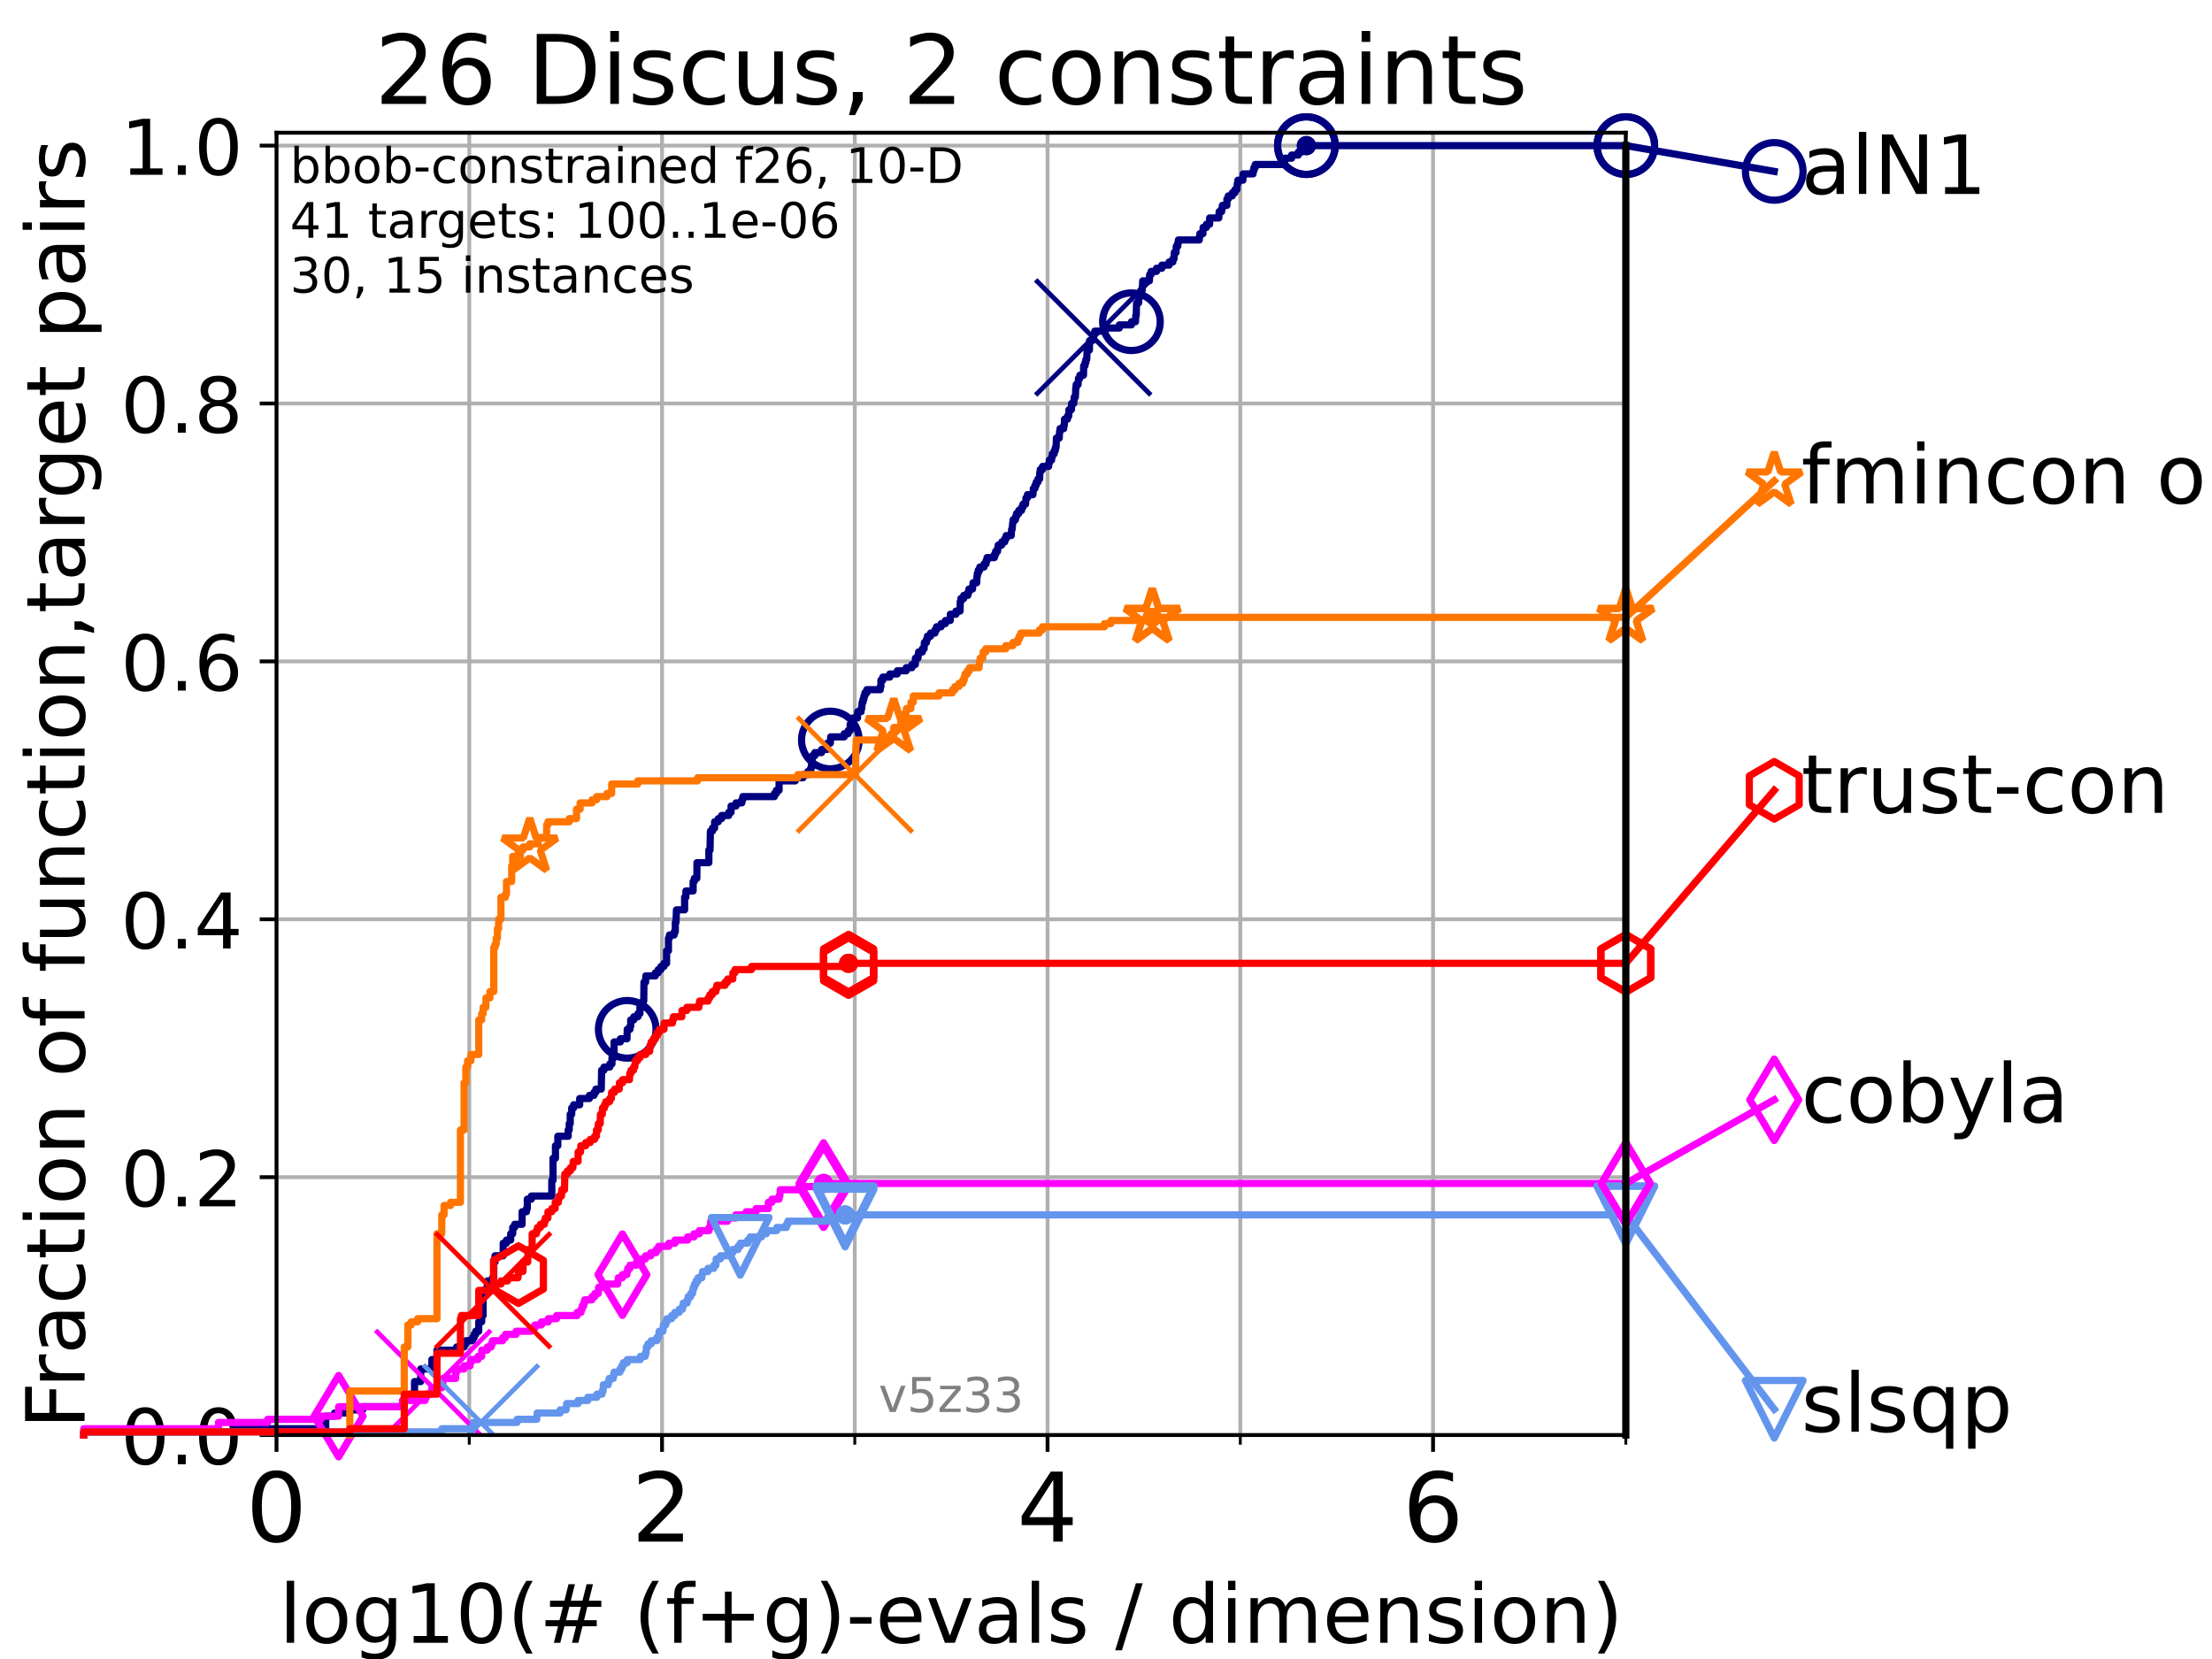 <?xml version="1.0" encoding="utf-8" standalone="no"?>
<!DOCTYPE svg PUBLIC "-//W3C//DTD SVG 1.1//EN"
  "http://www.w3.org/Graphics/SVG/1.1/DTD/svg11.dtd">
<!-- Created with matplotlib (https://matplotlib.org/) -->
<svg height="345.6pt" version="1.1" viewBox="0 0 460.8 345.6" width="460.8pt" xmlns="http://www.w3.org/2000/svg" xmlns:xlink="http://www.w3.org/1999/xlink">
 <defs>
  <style type="text/css">*{stroke-linecap:butt;stroke-linejoin:round;}</style>
 </defs>
 <g id="figure_1">
  <g id="patch_1">
   <path d="M 0 345.6 
L 460.8 345.6 
L 460.8 0 
L 0 0 
z
" style="fill:#ffffff;"/>
  </g>
  <g id="axes_1">
   <g id="patch_2">
    <path d="M 57.6 298.944 
L 338.688 298.944 
L 338.688 27.648 
L 57.6 27.648 
z
" style="fill:#ffffff;"/>
   </g>
   <g id="matplotlib.axis_1">
    <g id="xtick_1">
     <g id="line2d_1">
      <path clip-path="url(#pe2d7e513aa)" d="M 57.6 298.944 
L 57.6 27.648 
" style="fill:none;stroke:#b0b0b0;stroke-linecap:square;stroke-width:0.8;"/>
     </g>
     <g id="line2d_2">
      <defs>
       <path d="M 0 0 
L 0 3.5 
" id="m91f08fbdb4" style="stroke:#000000;stroke-width:0.8;"/>
      </defs>
      <g>
       <use style="stroke:#000000;stroke-width:0.8;" x="57.6" xlink:href="#m91f08fbdb4" y="298.944"/>
      </g>
     </g>
     <g id="text_1">
      <!-- 0 -->
      <g transform="translate(51.237 321.141)scale(0.2 -0.2)">
       <defs>
        <path d="M 31.781 66.406 
Q 24.172 66.406 20.328 58.906 
Q 16.5 51.422 16.5 36.375 
Q 16.5 21.391 20.328 13.891 
Q 24.172 6.391 31.781 6.391 
Q 39.453 6.391 43.281 13.891 
Q 47.125 21.391 47.125 36.375 
Q 47.125 51.422 43.281 58.906 
Q 39.453 66.406 31.781 66.406 
z
M 31.781 74.219 
Q 44.047 74.219 50.516 64.516 
Q 56.984 54.828 56.984 36.375 
Q 56.984 17.969 50.516 8.266 
Q 44.047 -1.422 31.781 -1.422 
Q 19.531 -1.422 13.062 8.266 
Q 6.594 17.969 6.594 36.375 
Q 6.594 54.828 13.062 64.516 
Q 19.531 74.219 31.781 74.219 
z
" id="DejaVuSans-48"/>
       </defs>
       <use xlink:href="#DejaVuSans-48"/>
      </g>
     </g>
    </g>
    <g id="xtick_2">
     <g id="line2d_3">
      <path clip-path="url(#pe2d7e513aa)" d="M 137.911 298.944 
L 137.911 27.648 
" style="fill:none;stroke:#b0b0b0;stroke-linecap:square;stroke-width:0.8;"/>
     </g>
     <g id="line2d_4">
      <g>
       <use style="stroke:#000000;stroke-width:0.8;" x="137.911" xlink:href="#m91f08fbdb4" y="298.944"/>
      </g>
     </g>
     <g id="text_2">
      <!-- 2 -->
      <g transform="translate(131.548 321.141)scale(0.2 -0.2)">
       <defs>
        <path d="M 19.188 8.297 
L 53.609 8.297 
L 53.609 0 
L 7.328 0 
L 7.328 8.297 
Q 12.938 14.109 22.625 23.891 
Q 32.328 33.688 34.812 36.531 
Q 39.547 41.844 41.422 45.531 
Q 43.312 49.219 43.312 52.781 
Q 43.312 58.594 39.234 62.25 
Q 35.156 65.922 28.609 65.922 
Q 23.969 65.922 18.812 64.312 
Q 13.672 62.703 7.812 59.422 
L 7.812 69.391 
Q 13.766 71.781 18.938 73 
Q 24.125 74.219 28.422 74.219 
Q 39.75 74.219 46.484 68.547 
Q 53.219 62.891 53.219 53.422 
Q 53.219 48.922 51.531 44.891 
Q 49.859 40.875 45.406 35.406 
Q 44.188 33.984 37.641 27.219 
Q 31.109 20.453 19.188 8.297 
z
" id="DejaVuSans-50"/>
       </defs>
       <use xlink:href="#DejaVuSans-50"/>
      </g>
     </g>
    </g>
    <g id="xtick_3">
     <g id="line2d_5">
      <path clip-path="url(#pe2d7e513aa)" d="M 218.222 298.944 
L 218.222 27.648 
" style="fill:none;stroke:#b0b0b0;stroke-linecap:square;stroke-width:0.8;"/>
     </g>
     <g id="line2d_6">
      <g>
       <use style="stroke:#000000;stroke-width:0.8;" x="218.222" xlink:href="#m91f08fbdb4" y="298.944"/>
      </g>
     </g>
     <g id="text_3">
      <!-- 4 -->
      <g transform="translate(211.859 321.141)scale(0.2 -0.2)">
       <defs>
        <path d="M 37.797 64.312 
L 12.891 25.391 
L 37.797 25.391 
z
M 35.203 72.906 
L 47.609 72.906 
L 47.609 25.391 
L 58.016 25.391 
L 58.016 17.188 
L 47.609 17.188 
L 47.609 0 
L 37.797 0 
L 37.797 17.188 
L 4.891 17.188 
L 4.891 26.703 
z
" id="DejaVuSans-52"/>
       </defs>
       <use xlink:href="#DejaVuSans-52"/>
      </g>
     </g>
    </g>
    <g id="xtick_4">
     <g id="line2d_7">
      <path clip-path="url(#pe2d7e513aa)" d="M 298.533 298.944 
L 298.533 27.648 
" style="fill:none;stroke:#b0b0b0;stroke-linecap:square;stroke-width:0.8;"/>
     </g>
     <g id="line2d_8">
      <g>
       <use style="stroke:#000000;stroke-width:0.8;" x="298.533" xlink:href="#m91f08fbdb4" y="298.944"/>
      </g>
     </g>
     <g id="text_4">
      <!-- 6 -->
      <g transform="translate(292.17 321.141)scale(0.2 -0.2)">
       <defs>
        <path d="M 33.016 40.375 
Q 26.375 40.375 22.484 35.828 
Q 18.609 31.297 18.609 23.391 
Q 18.609 15.531 22.484 10.953 
Q 26.375 6.391 33.016 6.391 
Q 39.656 6.391 43.531 10.953 
Q 47.406 15.531 47.406 23.391 
Q 47.406 31.297 43.531 35.828 
Q 39.656 40.375 33.016 40.375 
z
M 52.594 71.297 
L 52.594 62.312 
Q 48.875 64.062 45.094 64.984 
Q 41.312 65.922 37.594 65.922 
Q 27.828 65.922 22.672 59.328 
Q 17.531 52.734 16.797 39.406 
Q 19.672 43.656 24.016 45.922 
Q 28.375 48.188 33.594 48.188 
Q 44.578 48.188 50.953 41.516 
Q 57.328 34.859 57.328 23.391 
Q 57.328 12.156 50.688 5.359 
Q 44.047 -1.422 33.016 -1.422 
Q 20.359 -1.422 13.672 8.266 
Q 6.984 17.969 6.984 36.375 
Q 6.984 53.656 15.188 63.938 
Q 23.391 74.219 37.203 74.219 
Q 40.922 74.219 44.703 73.484 
Q 48.484 72.75 52.594 71.297 
z
" id="DejaVuSans-54"/>
       </defs>
       <use xlink:href="#DejaVuSans-54"/>
      </g>
     </g>
    </g>
    <g id="xtick_5">
     <g id="line2d_9">
      <path clip-path="url(#pe2d7e513aa)" d="M 97.755 298.944 
L 97.755 27.648 
" style="fill:none;stroke:#b0b0b0;stroke-linecap:square;stroke-width:0.8;"/>
     </g>
     <g id="line2d_10">
      <defs>
       <path d="M 0 0 
L 0 2 
" id="m316ad650c1" style="stroke:#000000;stroke-width:0.6;"/>
      </defs>
      <g>
       <use style="stroke:#000000;stroke-width:0.6;" x="97.755" xlink:href="#m316ad650c1" y="298.944"/>
      </g>
     </g>
    </g>
    <g id="xtick_6">
     <g id="line2d_11">
      <path clip-path="url(#pe2d7e513aa)" d="M 178.066 298.944 
L 178.066 27.648 
" style="fill:none;stroke:#b0b0b0;stroke-linecap:square;stroke-width:0.8;"/>
     </g>
     <g id="line2d_12">
      <g>
       <use style="stroke:#000000;stroke-width:0.6;" x="178.066" xlink:href="#m316ad650c1" y="298.944"/>
      </g>
     </g>
    </g>
    <g id="xtick_7">
     <g id="line2d_13">
      <path clip-path="url(#pe2d7e513aa)" d="M 258.377 298.944 
L 258.377 27.648 
" style="fill:none;stroke:#b0b0b0;stroke-linecap:square;stroke-width:0.8;"/>
     </g>
     <g id="line2d_14">
      <g>
       <use style="stroke:#000000;stroke-width:0.6;" x="258.377" xlink:href="#m316ad650c1" y="298.944"/>
      </g>
     </g>
    </g>
    <g id="xtick_8">
     <g id="line2d_15">
      <path clip-path="url(#pe2d7e513aa)" d="M 338.688 298.944 
L 338.688 27.648 
" style="fill:none;stroke:#b0b0b0;stroke-linecap:square;stroke-width:0.8;"/>
     </g>
     <g id="line2d_16">
      <g>
       <use style="stroke:#000000;stroke-width:0.6;" x="338.688" xlink:href="#m316ad650c1" y="298.944"/>
      </g>
     </g>
    </g>
    <g id="text_5">
     <!-- log10(# (f+g)-evals / dimension) -->
     <g transform="translate(58.145 342.218)scale(0.17 -0.17)">
      <defs>
       <path d="M 9.422 75.984 
L 18.406 75.984 
L 18.406 0 
L 9.422 0 
z
" id="DejaVuSans-108"/>
       <path d="M 30.609 48.391 
Q 23.391 48.391 19.188 42.75 
Q 14.984 37.109 14.984 27.297 
Q 14.984 17.484 19.156 11.844 
Q 23.344 6.203 30.609 6.203 
Q 37.797 6.203 41.984 11.859 
Q 46.188 17.531 46.188 27.297 
Q 46.188 37.016 41.984 42.703 
Q 37.797 48.391 30.609 48.391 
z
M 30.609 56 
Q 42.328 56 49.016 48.375 
Q 55.719 40.766 55.719 27.297 
Q 55.719 13.875 49.016 6.219 
Q 42.328 -1.422 30.609 -1.422 
Q 18.844 -1.422 12.172 6.219 
Q 5.516 13.875 5.516 27.297 
Q 5.516 40.766 12.172 48.375 
Q 18.844 56 30.609 56 
z
" id="DejaVuSans-111"/>
       <path d="M 45.406 27.984 
Q 45.406 37.75 41.375 43.109 
Q 37.359 48.484 30.078 48.484 
Q 22.859 48.484 18.828 43.109 
Q 14.797 37.75 14.797 27.984 
Q 14.797 18.266 18.828 12.891 
Q 22.859 7.516 30.078 7.516 
Q 37.359 7.516 41.375 12.891 
Q 45.406 18.266 45.406 27.984 
z
M 54.391 6.781 
Q 54.391 -7.172 48.188 -13.984 
Q 42 -20.797 29.203 -20.797 
Q 24.469 -20.797 20.266 -20.094 
Q 16.062 -19.391 12.109 -17.922 
L 12.109 -9.188 
Q 16.062 -11.328 19.922 -12.344 
Q 23.781 -13.375 27.781 -13.375 
Q 36.625 -13.375 41.016 -8.766 
Q 45.406 -4.156 45.406 5.172 
L 45.406 9.625 
Q 42.625 4.781 38.281 2.391 
Q 33.938 0 27.875 0 
Q 17.828 0 11.672 7.656 
Q 5.516 15.328 5.516 27.984 
Q 5.516 40.672 11.672 48.328 
Q 17.828 56 27.875 56 
Q 33.938 56 38.281 53.609 
Q 42.625 51.219 45.406 46.391 
L 45.406 54.688 
L 54.391 54.688 
z
" id="DejaVuSans-103"/>
       <path d="M 12.406 8.297 
L 28.516 8.297 
L 28.516 63.922 
L 10.984 60.406 
L 10.984 69.391 
L 28.422 72.906 
L 38.281 72.906 
L 38.281 8.297 
L 54.391 8.297 
L 54.391 0 
L 12.406 0 
z
" id="DejaVuSans-49"/>
       <path d="M 31 75.875 
Q 24.469 64.656 21.281 53.656 
Q 18.109 42.672 18.109 31.391 
Q 18.109 20.125 21.312 9.062 
Q 24.516 -2 31 -13.188 
L 23.188 -13.188 
Q 15.875 -1.703 12.234 9.375 
Q 8.594 20.453 8.594 31.391 
Q 8.594 42.281 12.203 53.312 
Q 15.828 64.359 23.188 75.875 
z
" id="DejaVuSans-40"/>
       <path d="M 51.125 44 
L 36.922 44 
L 32.812 27.688 
L 47.125 27.688 
z
M 43.797 71.781 
L 38.719 51.516 
L 52.984 51.516 
L 58.109 71.781 
L 65.922 71.781 
L 60.891 51.516 
L 76.125 51.516 
L 76.125 44 
L 58.984 44 
L 54.984 27.688 
L 70.516 27.688 
L 70.516 20.219 
L 53.078 20.219 
L 48 0 
L 40.188 0 
L 45.219 20.219 
L 30.906 20.219 
L 25.875 0 
L 18.016 0 
L 23.094 20.219 
L 7.719 20.219 
L 7.719 27.688 
L 24.906 27.688 
L 29 44 
L 13.281 44 
L 13.281 51.516 
L 30.906 51.516 
L 35.891 71.781 
z
" id="DejaVuSans-35"/>
       <path id="DejaVuSans-32"/>
       <path d="M 37.109 75.984 
L 37.109 68.5 
L 28.516 68.5 
Q 23.688 68.5 21.797 66.547 
Q 19.922 64.594 19.922 59.516 
L 19.922 54.688 
L 34.719 54.688 
L 34.719 47.703 
L 19.922 47.703 
L 19.922 0 
L 10.891 0 
L 10.891 47.703 
L 2.297 47.703 
L 2.297 54.688 
L 10.891 54.688 
L 10.891 58.5 
Q 10.891 67.625 15.141 71.797 
Q 19.391 75.984 28.609 75.984 
z
" id="DejaVuSans-102"/>
       <path d="M 46 62.703 
L 46 35.5 
L 73.188 35.5 
L 73.188 27.203 
L 46 27.203 
L 46 0 
L 37.797 0 
L 37.797 27.203 
L 10.594 27.203 
L 10.594 35.5 
L 37.797 35.5 
L 37.797 62.703 
z
" id="DejaVuSans-43"/>
       <path d="M 8.016 75.875 
L 15.828 75.875 
Q 23.141 64.359 26.781 53.312 
Q 30.422 42.281 30.422 31.391 
Q 30.422 20.453 26.781 9.375 
Q 23.141 -1.703 15.828 -13.188 
L 8.016 -13.188 
Q 14.5 -2 17.703 9.062 
Q 20.906 20.125 20.906 31.391 
Q 20.906 42.672 17.703 53.656 
Q 14.5 64.656 8.016 75.875 
z
" id="DejaVuSans-41"/>
       <path d="M 4.891 31.391 
L 31.203 31.391 
L 31.203 23.391 
L 4.891 23.391 
z
" id="DejaVuSans-45"/>
       <path d="M 56.203 29.594 
L 56.203 25.203 
L 14.891 25.203 
Q 15.484 15.922 20.484 11.062 
Q 25.484 6.203 34.422 6.203 
Q 39.594 6.203 44.453 7.469 
Q 49.312 8.734 54.109 11.281 
L 54.109 2.781 
Q 49.266 0.734 44.188 -0.344 
Q 39.109 -1.422 33.891 -1.422 
Q 20.797 -1.422 13.156 6.188 
Q 5.516 13.812 5.516 26.812 
Q 5.516 40.234 12.766 48.109 
Q 20.016 56 32.328 56 
Q 43.359 56 49.781 48.891 
Q 56.203 41.797 56.203 29.594 
z
M 47.219 32.234 
Q 47.125 39.594 43.094 43.984 
Q 39.062 48.391 32.422 48.391 
Q 24.906 48.391 20.391 44.141 
Q 15.875 39.891 15.188 32.172 
z
" id="DejaVuSans-101"/>
       <path d="M 2.984 54.688 
L 12.5 54.688 
L 29.594 8.797 
L 46.688 54.688 
L 56.203 54.688 
L 35.688 0 
L 23.484 0 
z
" id="DejaVuSans-118"/>
       <path d="M 34.281 27.484 
Q 23.391 27.484 19.188 25 
Q 14.984 22.516 14.984 16.5 
Q 14.984 11.719 18.141 8.906 
Q 21.297 6.109 26.703 6.109 
Q 34.188 6.109 38.703 11.406 
Q 43.219 16.703 43.219 25.484 
L 43.219 27.484 
z
M 52.203 31.203 
L 52.203 0 
L 43.219 0 
L 43.219 8.297 
Q 40.141 3.328 35.547 0.953 
Q 30.953 -1.422 24.312 -1.422 
Q 15.922 -1.422 10.953 3.297 
Q 6 8.016 6 15.922 
Q 6 25.141 12.172 29.828 
Q 18.359 34.516 30.609 34.516 
L 43.219 34.516 
L 43.219 35.406 
Q 43.219 41.609 39.141 45 
Q 35.062 48.391 27.688 48.391 
Q 23 48.391 18.547 47.266 
Q 14.109 46.141 10.016 43.891 
L 10.016 52.203 
Q 14.938 54.109 19.578 55.047 
Q 24.219 56 28.609 56 
Q 40.484 56 46.344 49.844 
Q 52.203 43.703 52.203 31.203 
z
" id="DejaVuSans-97"/>
       <path d="M 44.281 53.078 
L 44.281 44.578 
Q 40.484 46.531 36.375 47.5 
Q 32.281 48.484 27.875 48.484 
Q 21.188 48.484 17.844 46.438 
Q 14.5 44.391 14.5 40.281 
Q 14.5 37.156 16.891 35.375 
Q 19.281 33.594 26.516 31.984 
L 29.594 31.297 
Q 39.156 29.25 43.188 25.516 
Q 47.219 21.781 47.219 15.094 
Q 47.219 7.469 41.188 3.016 
Q 35.156 -1.422 24.609 -1.422 
Q 20.219 -1.422 15.453 -0.562 
Q 10.688 0.297 5.422 2 
L 5.422 11.281 
Q 10.406 8.688 15.234 7.391 
Q 20.062 6.109 24.812 6.109 
Q 31.156 6.109 34.562 8.281 
Q 37.984 10.453 37.984 14.406 
Q 37.984 18.062 35.516 20.016 
Q 33.062 21.969 24.703 23.781 
L 21.578 24.516 
Q 13.234 26.266 9.516 29.906 
Q 5.812 33.547 5.812 39.891 
Q 5.812 47.609 11.281 51.797 
Q 16.75 56 26.812 56 
Q 31.781 56 36.172 55.266 
Q 40.578 54.547 44.281 53.078 
z
" id="DejaVuSans-115"/>
       <path d="M 25.391 72.906 
L 33.688 72.906 
L 8.297 -9.281 
L 0 -9.281 
z
" id="DejaVuSans-47"/>
       <path d="M 45.406 46.391 
L 45.406 75.984 
L 54.391 75.984 
L 54.391 0 
L 45.406 0 
L 45.406 8.203 
Q 42.578 3.328 38.25 0.953 
Q 33.938 -1.422 27.875 -1.422 
Q 17.969 -1.422 11.734 6.484 
Q 5.516 14.406 5.516 27.297 
Q 5.516 40.188 11.734 48.094 
Q 17.969 56 27.875 56 
Q 33.938 56 38.25 53.625 
Q 42.578 51.266 45.406 46.391 
z
M 14.797 27.297 
Q 14.797 17.391 18.875 11.75 
Q 22.953 6.109 30.078 6.109 
Q 37.203 6.109 41.297 11.75 
Q 45.406 17.391 45.406 27.297 
Q 45.406 37.203 41.297 42.844 
Q 37.203 48.484 30.078 48.484 
Q 22.953 48.484 18.875 42.844 
Q 14.797 37.203 14.797 27.297 
z
" id="DejaVuSans-100"/>
       <path d="M 9.422 54.688 
L 18.406 54.688 
L 18.406 0 
L 9.422 0 
z
M 9.422 75.984 
L 18.406 75.984 
L 18.406 64.594 
L 9.422 64.594 
z
" id="DejaVuSans-105"/>
       <path d="M 52 44.188 
Q 55.375 50.25 60.062 53.125 
Q 64.75 56 71.094 56 
Q 79.641 56 84.281 50.016 
Q 88.922 44.047 88.922 33.016 
L 88.922 0 
L 79.891 0 
L 79.891 32.719 
Q 79.891 40.578 77.094 44.375 
Q 74.312 48.188 68.609 48.188 
Q 61.625 48.188 57.562 43.547 
Q 53.516 38.922 53.516 30.906 
L 53.516 0 
L 44.484 0 
L 44.484 32.719 
Q 44.484 40.625 41.703 44.406 
Q 38.922 48.188 33.109 48.188 
Q 26.219 48.188 22.156 43.531 
Q 18.109 38.875 18.109 30.906 
L 18.109 0 
L 9.078 0 
L 9.078 54.688 
L 18.109 54.688 
L 18.109 46.188 
Q 21.188 51.219 25.484 53.609 
Q 29.781 56 35.688 56 
Q 41.656 56 45.828 52.969 
Q 50 49.953 52 44.188 
z
" id="DejaVuSans-109"/>
       <path d="M 54.891 33.016 
L 54.891 0 
L 45.906 0 
L 45.906 32.719 
Q 45.906 40.484 42.875 44.328 
Q 39.844 48.188 33.797 48.188 
Q 26.516 48.188 22.312 43.547 
Q 18.109 38.922 18.109 30.906 
L 18.109 0 
L 9.078 0 
L 9.078 54.688 
L 18.109 54.688 
L 18.109 46.188 
Q 21.344 51.125 25.703 53.562 
Q 30.078 56 35.797 56 
Q 45.219 56 50.047 50.172 
Q 54.891 44.344 54.891 33.016 
z
" id="DejaVuSans-110"/>
      </defs>
      <use xlink:href="#DejaVuSans-108"/>
      <use x="27.783" xlink:href="#DejaVuSans-111"/>
      <use x="88.965" xlink:href="#DejaVuSans-103"/>
      <use x="152.441" xlink:href="#DejaVuSans-49"/>
      <use x="216.064" xlink:href="#DejaVuSans-48"/>
      <use x="279.688" xlink:href="#DejaVuSans-40"/>
      <use x="318.701" xlink:href="#DejaVuSans-35"/>
      <use x="402.49" xlink:href="#DejaVuSans-32"/>
      <use x="434.277" xlink:href="#DejaVuSans-40"/>
      <use x="473.291" xlink:href="#DejaVuSans-102"/>
      <use x="508.496" xlink:href="#DejaVuSans-43"/>
      <use x="592.285" xlink:href="#DejaVuSans-103"/>
      <use x="655.762" xlink:href="#DejaVuSans-41"/>
      <use x="694.775" xlink:href="#DejaVuSans-45"/>
      <use x="730.859" xlink:href="#DejaVuSans-101"/>
      <use x="792.383" xlink:href="#DejaVuSans-118"/>
      <use x="851.562" xlink:href="#DejaVuSans-97"/>
      <use x="912.842" xlink:href="#DejaVuSans-108"/>
      <use x="940.625" xlink:href="#DejaVuSans-115"/>
      <use x="992.725" xlink:href="#DejaVuSans-32"/>
      <use x="1024.512" xlink:href="#DejaVuSans-47"/>
      <use x="1058.203" xlink:href="#DejaVuSans-32"/>
      <use x="1089.99" xlink:href="#DejaVuSans-100"/>
      <use x="1153.467" xlink:href="#DejaVuSans-105"/>
      <use x="1181.25" xlink:href="#DejaVuSans-109"/>
      <use x="1278.662" xlink:href="#DejaVuSans-101"/>
      <use x="1340.186" xlink:href="#DejaVuSans-110"/>
      <use x="1403.564" xlink:href="#DejaVuSans-115"/>
      <use x="1455.664" xlink:href="#DejaVuSans-105"/>
      <use x="1483.447" xlink:href="#DejaVuSans-111"/>
      <use x="1544.629" xlink:href="#DejaVuSans-110"/>
      <use x="1608.008" xlink:href="#DejaVuSans-41"/>
     </g>
    </g>
   </g>
   <g id="matplotlib.axis_2">
    <g id="ytick_1">
     <g id="line2d_17">
      <path clip-path="url(#pe2d7e513aa)" d="M 57.6 298.944 
L 338.688 298.944 
" style="fill:none;stroke:#b0b0b0;stroke-linecap:square;stroke-width:0.8;"/>
     </g>
     <g id="line2d_18">
      <defs>
       <path d="M 0 0 
L -3.5 0 
" id="ma1000f166b" style="stroke:#000000;stroke-width:0.8;"/>
      </defs>
      <g>
       <use style="stroke:#000000;stroke-width:0.8;" x="57.6" xlink:href="#ma1000f166b" y="298.944"/>
      </g>
     </g>
     <g id="text_6">
      <!-- 0.0 -->
      <g transform="translate(25.155 305.023)scale(0.16 -0.16)">
       <defs>
        <path d="M 10.688 12.406 
L 21 12.406 
L 21 0 
L 10.688 0 
z
" id="DejaVuSans-46"/>
       </defs>
       <use xlink:href="#DejaVuSans-48"/>
       <use x="63.623" xlink:href="#DejaVuSans-46"/>
       <use x="95.41" xlink:href="#DejaVuSans-48"/>
      </g>
     </g>
    </g>
    <g id="ytick_2">
     <g id="line2d_19">
      <path clip-path="url(#pe2d7e513aa)" d="M 57.6 245.222 
L 338.688 245.222 
" style="fill:none;stroke:#b0b0b0;stroke-linecap:square;stroke-width:0.8;"/>
     </g>
     <g id="line2d_20">
      <g>
       <use style="stroke:#000000;stroke-width:0.8;" x="57.6" xlink:href="#ma1000f166b" y="245.222"/>
      </g>
     </g>
     <g id="text_7">
      <!-- 0.2 -->
      <g transform="translate(25.155 251.301)scale(0.16 -0.16)">
       <use xlink:href="#DejaVuSans-48"/>
       <use x="63.623" xlink:href="#DejaVuSans-46"/>
       <use x="95.41" xlink:href="#DejaVuSans-50"/>
      </g>
     </g>
    </g>
    <g id="ytick_3">
     <g id="line2d_21">
      <path clip-path="url(#pe2d7e513aa)" d="M 57.6 191.5 
L 338.688 191.5 
" style="fill:none;stroke:#b0b0b0;stroke-linecap:square;stroke-width:0.8;"/>
     </g>
     <g id="line2d_22">
      <g>
       <use style="stroke:#000000;stroke-width:0.8;" x="57.6" xlink:href="#ma1000f166b" y="191.5"/>
      </g>
     </g>
     <g id="text_8">
      <!-- 0.4 -->
      <g transform="translate(25.155 197.579)scale(0.16 -0.16)">
       <use xlink:href="#DejaVuSans-48"/>
       <use x="63.623" xlink:href="#DejaVuSans-46"/>
       <use x="95.41" xlink:href="#DejaVuSans-52"/>
      </g>
     </g>
    </g>
    <g id="ytick_4">
     <g id="line2d_23">
      <path clip-path="url(#pe2d7e513aa)" d="M 57.6 137.778 
L 338.688 137.778 
" style="fill:none;stroke:#b0b0b0;stroke-linecap:square;stroke-width:0.8;"/>
     </g>
     <g id="line2d_24">
      <g>
       <use style="stroke:#000000;stroke-width:0.8;" x="57.6" xlink:href="#ma1000f166b" y="137.778"/>
      </g>
     </g>
     <g id="text_9">
      <!-- 0.6 -->
      <g transform="translate(25.155 143.857)scale(0.16 -0.16)">
       <use xlink:href="#DejaVuSans-48"/>
       <use x="63.623" xlink:href="#DejaVuSans-46"/>
       <use x="95.41" xlink:href="#DejaVuSans-54"/>
      </g>
     </g>
    </g>
    <g id="ytick_5">
     <g id="line2d_25">
      <path clip-path="url(#pe2d7e513aa)" d="M 57.6 84.056 
L 338.688 84.056 
" style="fill:none;stroke:#b0b0b0;stroke-linecap:square;stroke-width:0.8;"/>
     </g>
     <g id="line2d_26">
      <g>
       <use style="stroke:#000000;stroke-width:0.8;" x="57.6" xlink:href="#ma1000f166b" y="84.056"/>
      </g>
     </g>
     <g id="text_10">
      <!-- 0.8 -->
      <g transform="translate(25.155 90.135)scale(0.16 -0.16)">
       <defs>
        <path d="M 31.781 34.625 
Q 24.75 34.625 20.719 30.859 
Q 16.703 27.094 16.703 20.516 
Q 16.703 13.922 20.719 10.156 
Q 24.75 6.391 31.781 6.391 
Q 38.812 6.391 42.859 10.172 
Q 46.922 13.969 46.922 20.516 
Q 46.922 27.094 42.891 30.859 
Q 38.875 34.625 31.781 34.625 
z
M 21.922 38.812 
Q 15.578 40.375 12.031 44.719 
Q 8.5 49.078 8.5 55.328 
Q 8.5 64.062 14.719 69.141 
Q 20.953 74.219 31.781 74.219 
Q 42.672 74.219 48.875 69.141 
Q 55.078 64.062 55.078 55.328 
Q 55.078 49.078 51.531 44.719 
Q 48 40.375 41.703 38.812 
Q 48.828 37.156 52.797 32.312 
Q 56.781 27.484 56.781 20.516 
Q 56.781 9.906 50.312 4.234 
Q 43.844 -1.422 31.781 -1.422 
Q 19.734 -1.422 13.25 4.234 
Q 6.781 9.906 6.781 20.516 
Q 6.781 27.484 10.781 32.312 
Q 14.797 37.156 21.922 38.812 
z
M 18.312 54.391 
Q 18.312 48.734 21.844 45.562 
Q 25.391 42.391 31.781 42.391 
Q 38.141 42.391 41.719 45.562 
Q 45.312 48.734 45.312 54.391 
Q 45.312 60.062 41.719 63.234 
Q 38.141 66.406 31.781 66.406 
Q 25.391 66.406 21.844 63.234 
Q 18.312 60.062 18.312 54.391 
z
" id="DejaVuSans-56"/>
       </defs>
       <use xlink:href="#DejaVuSans-48"/>
       <use x="63.623" xlink:href="#DejaVuSans-46"/>
       <use x="95.41" xlink:href="#DejaVuSans-56"/>
      </g>
     </g>
    </g>
    <g id="ytick_6">
     <g id="line2d_27">
      <path clip-path="url(#pe2d7e513aa)" d="M 57.6 30.334 
L 338.688 30.334 
" style="fill:none;stroke:#b0b0b0;stroke-linecap:square;stroke-width:0.8;"/>
     </g>
     <g id="line2d_28">
      <g>
       <use style="stroke:#000000;stroke-width:0.8;" x="57.6" xlink:href="#ma1000f166b" y="30.334"/>
      </g>
     </g>
     <g id="text_11">
      <!-- 1.0 -->
      <g transform="translate(25.155 36.413)scale(0.16 -0.16)">
       <use xlink:href="#DejaVuSans-49"/>
       <use x="63.623" xlink:href="#DejaVuSans-46"/>
       <use x="95.41" xlink:href="#DejaVuSans-48"/>
      </g>
     </g>
    </g>
    <g id="text_12">
     <!-- Fraction of function,target pairs -->
     <g transform="translate(17.62 297.681)rotate(-90)scale(0.17 -0.17)">
      <defs>
       <path d="M 9.812 72.906 
L 51.703 72.906 
L 51.703 64.594 
L 19.672 64.594 
L 19.672 43.109 
L 48.578 43.109 
L 48.578 34.812 
L 19.672 34.812 
L 19.672 0 
L 9.812 0 
z
" id="DejaVuSans-70"/>
       <path d="M 41.109 46.297 
Q 39.594 47.172 37.812 47.578 
Q 36.031 48 33.891 48 
Q 26.266 48 22.188 43.047 
Q 18.109 38.094 18.109 28.812 
L 18.109 0 
L 9.078 0 
L 9.078 54.688 
L 18.109 54.688 
L 18.109 46.188 
Q 20.953 51.172 25.484 53.578 
Q 30.031 56 36.531 56 
Q 37.453 56 38.578 55.875 
Q 39.703 55.766 41.062 55.516 
z
" id="DejaVuSans-114"/>
       <path d="M 48.781 52.594 
L 48.781 44.188 
Q 44.969 46.297 41.141 47.344 
Q 37.312 48.391 33.406 48.391 
Q 24.656 48.391 19.812 42.844 
Q 14.984 37.312 14.984 27.297 
Q 14.984 17.281 19.812 11.734 
Q 24.656 6.203 33.406 6.203 
Q 37.312 6.203 41.141 7.25 
Q 44.969 8.297 48.781 10.406 
L 48.781 2.094 
Q 45.016 0.344 40.984 -0.531 
Q 36.969 -1.422 32.422 -1.422 
Q 20.062 -1.422 12.781 6.344 
Q 5.516 14.109 5.516 27.297 
Q 5.516 40.672 12.859 48.328 
Q 20.219 56 33.016 56 
Q 37.156 56 41.109 55.141 
Q 45.062 54.297 48.781 52.594 
z
" id="DejaVuSans-99"/>
       <path d="M 18.312 70.219 
L 18.312 54.688 
L 36.812 54.688 
L 36.812 47.703 
L 18.312 47.703 
L 18.312 18.016 
Q 18.312 11.328 20.141 9.422 
Q 21.969 7.516 27.594 7.516 
L 36.812 7.516 
L 36.812 0 
L 27.594 0 
Q 17.188 0 13.234 3.875 
Q 9.281 7.766 9.281 18.016 
L 9.281 47.703 
L 2.688 47.703 
L 2.688 54.688 
L 9.281 54.688 
L 9.281 70.219 
z
" id="DejaVuSans-116"/>
       <path d="M 8.5 21.578 
L 8.5 54.688 
L 17.484 54.688 
L 17.484 21.922 
Q 17.484 14.156 20.5 10.266 
Q 23.531 6.391 29.594 6.391 
Q 36.859 6.391 41.078 11.031 
Q 45.312 15.672 45.312 23.688 
L 45.312 54.688 
L 54.297 54.688 
L 54.297 0 
L 45.312 0 
L 45.312 8.406 
Q 42.047 3.422 37.719 1 
Q 33.406 -1.422 27.688 -1.422 
Q 18.266 -1.422 13.375 4.438 
Q 8.5 10.297 8.5 21.578 
z
M 31.109 56 
z
" id="DejaVuSans-117"/>
       <path d="M 11.719 12.406 
L 22.016 12.406 
L 22.016 4 
L 14.016 -11.625 
L 7.719 -11.625 
L 11.719 4 
z
" id="DejaVuSans-44"/>
       <path d="M 18.109 8.203 
L 18.109 -20.797 
L 9.078 -20.797 
L 9.078 54.688 
L 18.109 54.688 
L 18.109 46.391 
Q 20.953 51.266 25.266 53.625 
Q 29.594 56 35.594 56 
Q 45.562 56 51.781 48.094 
Q 58.016 40.188 58.016 27.297 
Q 58.016 14.406 51.781 6.484 
Q 45.562 -1.422 35.594 -1.422 
Q 29.594 -1.422 25.266 0.953 
Q 20.953 3.328 18.109 8.203 
z
M 48.688 27.297 
Q 48.688 37.203 44.609 42.844 
Q 40.531 48.484 33.406 48.484 
Q 26.266 48.484 22.188 42.844 
Q 18.109 37.203 18.109 27.297 
Q 18.109 17.391 22.188 11.75 
Q 26.266 6.109 33.406 6.109 
Q 40.531 6.109 44.609 11.75 
Q 48.688 17.391 48.688 27.297 
z
" id="DejaVuSans-112"/>
      </defs>
      <use xlink:href="#DejaVuSans-70"/>
      <use x="50.27" xlink:href="#DejaVuSans-114"/>
      <use x="91.383" xlink:href="#DejaVuSans-97"/>
      <use x="152.662" xlink:href="#DejaVuSans-99"/>
      <use x="207.643" xlink:href="#DejaVuSans-116"/>
      <use x="246.852" xlink:href="#DejaVuSans-105"/>
      <use x="274.635" xlink:href="#DejaVuSans-111"/>
      <use x="335.816" xlink:href="#DejaVuSans-110"/>
      <use x="399.195" xlink:href="#DejaVuSans-32"/>
      <use x="430.982" xlink:href="#DejaVuSans-111"/>
      <use x="492.164" xlink:href="#DejaVuSans-102"/>
      <use x="527.369" xlink:href="#DejaVuSans-32"/>
      <use x="559.156" xlink:href="#DejaVuSans-102"/>
      <use x="594.361" xlink:href="#DejaVuSans-117"/>
      <use x="657.74" xlink:href="#DejaVuSans-110"/>
      <use x="721.119" xlink:href="#DejaVuSans-99"/>
      <use x="776.1" xlink:href="#DejaVuSans-116"/>
      <use x="815.309" xlink:href="#DejaVuSans-105"/>
      <use x="843.092" xlink:href="#DejaVuSans-111"/>
      <use x="904.273" xlink:href="#DejaVuSans-110"/>
      <use x="967.652" xlink:href="#DejaVuSans-44"/>
      <use x="999.439" xlink:href="#DejaVuSans-116"/>
      <use x="1038.648" xlink:href="#DejaVuSans-97"/>
      <use x="1099.928" xlink:href="#DejaVuSans-114"/>
      <use x="1139.291" xlink:href="#DejaVuSans-103"/>
      <use x="1202.768" xlink:href="#DejaVuSans-101"/>
      <use x="1264.291" xlink:href="#DejaVuSans-116"/>
      <use x="1303.5" xlink:href="#DejaVuSans-32"/>
      <use x="1335.287" xlink:href="#DejaVuSans-112"/>
      <use x="1398.764" xlink:href="#DejaVuSans-97"/>
      <use x="1460.043" xlink:href="#DejaVuSans-105"/>
      <use x="1487.826" xlink:href="#DejaVuSans-114"/>
      <use x="1528.939" xlink:href="#DejaVuSans-115"/>
     </g>
    </g>
   </g>
   <g id="line2d_29">
    <defs>
     <path d="M 0 1.5 
C 0.398 1.5 0.779 1.342 1.061 1.061 
C 1.342 0.779 1.5 0.398 1.5 0 
C 1.5 -0.398 1.342 -0.779 1.061 -1.061 
C 0.779 -1.342 0.398 -1.5 0 -1.5 
C -0.398 -1.5 -0.779 -1.342 -1.061 -1.061 
C -1.342 -0.779 -1.5 -0.398 -1.5 0 
C -1.5 0.398 -1.342 0.779 -1.061 1.061 
C -0.779 1.342 -0.398 1.5 0 1.5 
z
" id="mdb6bfc66af" style="stroke:#000080;"/>
    </defs>
    <g>
     <use style="fill:#000080;stroke:#000080;" x="272.146" xlink:href="#mdb6bfc66af" y="30.334"/>
     <use style="fill:#000080;stroke:#000080;" x="272.146" xlink:href="#mdb6bfc66af" y="30.334"/>
    </g>
   </g>
   <g id="line2d_30">
    <path d="M 17.445 298.944 
L 17.445 298.289 
L 48.692 298.289 
L 48.692 297.634 
L 67.851 297.634 
L 67.851 295.013 
L 69.688 295.013 
L 69.688 294.358 
L 72.868 294.358 
L 72.868 293.703 
L 75.556 293.703 
L 75.556 293.048 
L 84.213 293.048 
L 84.213 291.082 
L 85.667 291.082 
L 85.667 290.427 
L 86.351 290.427 
L 86.351 287.807 
L 87.644 287.807 
L 87.644 285.186 
L 89.973 285.186 
L 89.973 283.22 
L 91.03 283.22 
L 91.03 281.255 
L 95.125 281.255 
L 95.125 280.6 
L 96.676 280.6 
L 96.676 279.945 
L 97.044 279.945 
L 97.044 279.29 
L 98.439 279.29 
L 98.439 278.634 
L 98.772 278.634 
L 98.772 277.979 
L 99.098 277.979 
L 99.098 277.324 
L 99.732 277.324 
L 99.732 275.359 
L 100.344 275.359 
L 100.344 274.048 
L 100.642 274.048 
L 100.642 268.807 
L 101.507 268.807 
L 101.507 266.842 
L 102.597 266.842 
L 102.597 266.187 
L 102.859 266.187 
L 102.859 262.911 
L 103.118 262.911 
L 103.118 261.601 
L 104.826 261.601 
L 104.826 258.98 
L 105.51 258.98 
L 105.51 258.325 
L 106.383 258.325 
L 106.383 257.015 
L 106.803 257.015 
L 106.803 255.704 
L 107.213 255.704 
L 107.213 255.049 
L 108.764 255.049 
L 108.764 252.429 
L 109.668 252.429 
L 109.668 251.773 
L 109.843 251.773 
L 109.843 249.808 
L 110.694 249.808 
L 110.694 249.153 
L 114.947 249.153 
L 114.947 245.877 
L 115.206 245.877 
L 115.206 241.291 
L 115.711 241.291 
L 115.711 238.671 
L 116.203 238.671 
L 116.203 236.705 
L 118.364 236.705 
L 118.364 235.395 
L 118.577 235.395 
L 118.577 234.085 
L 118.787 234.085 
L 118.787 232.119 
L 119.097 232.119 
L 119.097 230.809 
L 119.503 230.809 
L 119.503 230.154 
L 120.759 230.154 
L 120.759 228.843 
L 122.782 228.843 
L 122.782 228.188 
L 123.751 228.188 
L 123.751 227.533 
L 124.14 227.533 
L 124.14 226.878 
L 125.256 226.878 
L 125.328 222.947 
L 125.823 222.947 
L 125.823 222.292 
L 127.035 222.292 
L 127.035 221.637 
L 127.485 221.637 
L 127.485 220.326 
L 127.923 220.326 
L 127.923 217.051 
L 129.233 217.051 
L 129.233 216.396 
L 130.612 216.396 
L 130.665 214.43 
L 131.236 214.43 
L 131.236 213.775 
L 131.389 213.775 
L 131.389 212.465 
L 132.036 212.465 
L 132.036 211.81 
L 132.894 211.81 
L 132.894 211.154 
L 133.307 211.154 
L 133.307 209.844 
L 133.932 209.844 
L 133.932 208.534 
L 134.106 208.534 
L 134.15 204.603 
L 134.492 204.603 
L 134.535 203.293 
L 136.532 203.293 
L 136.532 202.638 
L 137.126 202.638 
L 137.126 201.982 
L 137.7 201.982 
L 137.7 201.327 
L 138.324 201.327 
L 138.324 200.672 
L 138.861 200.672 
L 138.861 198.052 
L 139.253 198.052 
L 139.253 195.431 
L 139.446 195.431 
L 139.446 194.776 
L 140.439 194.776 
L 140.439 194.121 
L 140.679 194.121 
L 140.679 192.155 
L 140.827 192.155 
L 140.915 189.535 
L 142.62 189.535 
L 142.62 186.914 
L 142.884 186.914 
L 142.884 185.604 
L 144.391 185.604 
L 144.391 183.638 
L 144.63 183.638 
L 144.63 182.983 
L 145.167 182.983 
L 145.19 179.707 
L 147.67 179.707 
L 147.67 177.087 
L 147.908 177.087 
L 147.986 173.156 
L 148.412 173.156 
L 148.412 172.501 
L 148.864 172.501 
L 148.864 171.191 
L 149.629 171.191 
L 149.629 170.535 
L 150.327 170.535 
L 150.327 169.88 
L 151.803 169.88 
L 151.803 169.225 
L 152.299 169.225 
L 152.299 167.915 
L 153.323 167.915 
L 153.323 167.26 
L 154.534 167.26 
L 154.534 166.604 
L 154.735 166.604 
L 154.735 165.949 
L 161.32 165.949 
L 161.32 165.294 
L 161.735 165.294 
L 161.735 164.639 
L 162.295 164.639 
L 162.295 162.674 
L 165.662 162.674 
L 165.662 162.018 
L 167.288 162.018 
L 167.288 161.363 
L 168.3 161.363 
L 168.3 160.708 
L 168.853 160.708 
L 168.853 160.053 
L 169.035 160.053 
L 169.035 159.398 
L 169.198 159.398 
L 169.198 157.432 
L 169.752 157.432 
L 169.752 156.777 
L 171.15 156.777 
L 171.15 156.122 
L 172.318 156.122 
L 172.376 154.812 
L 172.975 154.812 
L 173.045 153.502 
L 175.873 153.502 
L 175.873 152.846 
L 176.688 152.846 
L 176.688 152.191 
L 177.098 152.191 
L 177.098 150.881 
L 177.693 150.881 
L 177.696 149.571 
L 178.632 149.571 
L 178.653 148.26 
L 179.379 148.26 
L 179.379 147.605 
L 179.515 147.605 
L 179.588 146.295 
L 179.785 146.295 
L 179.785 145.64 
L 179.974 145.64 
L 179.974 144.985 
L 180.167 144.985 
L 180.167 144.33 
L 180.573 144.33 
L 180.573 143.674 
L 183.377 143.674 
L 183.377 143.019 
L 183.508 143.019 
L 183.508 141.709 
L 183.897 141.709 
L 183.897 141.054 
L 185.359 141.054 
L 185.359 140.399 
L 186.915 140.399 
L 186.915 139.743 
L 188.776 139.743 
L 188.776 139.088 
L 189.974 139.088 
L 189.974 138.433 
L 190.68 138.433 
L 190.69 137.123 
L 191.226 137.123 
L 191.226 136.468 
L 191.357 136.468 
L 191.357 135.813 
L 192.145 135.813 
L 192.145 135.157 
L 192.51 135.157 
L 192.563 133.847 
L 192.999 133.847 
L 192.999 133.192 
L 193.195 133.192 
L 193.195 132.537 
L 193.855 132.537 
L 193.855 131.882 
L 194.77 131.882 
L 194.77 131.227 
L 195.097 131.227 
L 195.097 130.571 
L 196.054 130.571 
L 196.054 129.916 
L 196.943 129.916 
L 196.943 129.261 
L 197.956 129.261 
L 197.968 127.951 
L 199.153 127.951 
L 199.153 127.296 
L 200.001 127.296 
L 200.035 125.33 
L 200.169 125.33 
L 200.169 124.675 
L 200.77 124.675 
L 200.77 124.02 
L 201.628 124.02 
L 201.628 123.365 
L 201.843 123.365 
L 201.843 122.71 
L 202.596 122.71 
L 202.704 121.399 
L 203.475 121.399 
L 203.508 120.089 
L 203.59 120.089 
L 203.59 119.434 
L 203.787 119.434 
L 203.787 118.779 
L 204.107 118.779 
L 204.107 118.124 
L 205.003 118.124 
L 205.003 117.469 
L 205.415 117.469 
L 205.415 116.813 
L 205.614 116.813 
L 205.614 116.158 
L 207.149 116.158 
L 207.149 115.503 
L 207.408 115.503 
L 207.408 114.848 
L 207.81 114.848 
L 207.81 114.193 
L 207.949 114.193 
L 207.949 113.538 
L 208.696 113.538 
L 208.696 112.883 
L 209.309 112.883 
L 209.309 112.227 
L 209.604 112.227 
L 209.604 111.572 
L 210.654 111.572 
L 210.739 110.262 
L 210.849 110.262 
L 210.958 108.952 
L 211.032 108.952 
L 211.032 108.296 
L 211.542 108.296 
L 211.542 107.641 
L 211.744 107.641 
L 211.744 106.986 
L 212.226 106.986 
L 212.226 106.331 
L 212.817 106.331 
L 212.817 105.676 
L 213.097 105.676 
L 213.097 105.021 
L 213.638 105.021 
L 213.737 103.71 
L 214.038 103.71 
L 214.038 103.055 
L 215.179 103.055 
L 215.274 101.745 
L 215.607 101.745 
L 215.607 101.09 
L 215.86 101.09 
L 215.86 100.435 
L 216.222 100.435 
L 216.222 99.78 
L 216.582 99.78 
L 216.6 98.469 
L 216.705 98.469 
L 216.705 97.814 
L 217.183 97.814 
L 217.183 97.159 
L 218.46 97.159 
L 218.46 96.504 
L 218.591 96.504 
L 218.591 95.849 
L 219.066 95.849 
L 219.066 95.194 
L 219.217 95.194 
L 219.217 94.538 
L 219.606 94.538 
L 219.606 93.883 
L 219.842 93.883 
L 219.842 93.228 
L 220.009 93.228 
L 220.064 91.263 
L 220.659 91.263 
L 220.719 89.952 
L 220.823 89.952 
L 220.823 89.297 
L 221.584 89.297 
L 221.584 88.642 
L 221.714 88.642 
L 221.753 87.332 
L 222.364 87.332 
L 222.364 86.677 
L 222.643 86.677 
L 222.671 85.366 
L 223.192 85.366 
L 223.236 84.056 
L 223.677 84.056 
L 223.779 82.746 
L 224.015 82.746 
L 224.106 80.78 
L 224.183 80.78 
L 224.183 80.125 
L 224.575 80.125 
L 224.67 78.815 
L 224.96 78.815 
L 224.96 78.16 
L 225.709 78.16 
L 225.753 76.194 
L 226.027 76.194 
L 226.027 75.539 
L 226.203 75.539 
L 226.203 74.884 
L 226.391 74.884 
L 226.46 72.919 
L 226.951 72.919 
L 226.975 70.953 
L 227.586 70.953 
L 227.586 70.298 
L 227.772 70.298 
L 227.772 69.643 
L 228.056 69.643 
L 228.056 68.988 
L 230.15 68.988 
L 230.15 68.333 
L 233.178 68.333 
L 233.178 67.677 
L 235.7 67.677 
L 235.7 67.022 
L 236.558 67.022 
L 236.599 65.712 
L 236.702 65.712 
L 236.764 63.091 
L 237.204 63.091 
L 237.278 61.781 
L 237.476 61.781 
L 237.476 61.126 
L 237.66 61.126 
L 237.66 60.471 
L 237.95 60.471 
L 238.051 58.505 
L 239.446 58.505 
L 239.492 57.195 
L 239.8 57.195 
L 239.8 56.54 
L 240.926 56.54 
L 240.926 55.885 
L 242.036 55.885 
L 242.036 55.23 
L 243.544 55.23 
L 243.544 54.575 
L 244.321 54.575 
L 244.321 53.919 
L 244.576 53.919 
L 244.62 52.609 
L 244.987 52.609 
L 245.034 51.299 
L 245.346 51.299 
L 245.346 50.644 
L 245.475 50.644 
L 245.475 49.988 
L 249.836 49.988 
L 249.836 49.333 
L 249.953 49.333 
L 249.953 48.678 
L 250.597 48.678 
L 250.627 47.368 
L 251.314 47.368 
L 251.314 46.713 
L 251.986 46.713 
L 251.998 45.402 
L 253.904 45.402 
L 253.968 44.092 
L 254.487 44.092 
L 254.487 43.437 
L 254.641 43.437 
L 254.641 42.782 
L 255.586 42.782 
L 255.588 41.472 
L 255.865 41.472 
L 255.865 40.816 
L 256.703 40.816 
L 256.703 40.161 
L 257.259 40.161 
L 257.259 39.506 
L 257.67 39.506 
L 257.758 38.196 
L 257.873 38.196 
L 257.873 37.541 
L 258.923 37.541 
L 258.962 36.23 
L 261.035 36.23 
L 261.035 35.575 
L 261.205 35.575 
L 261.205 34.92 
L 261.492 34.92 
L 261.492 34.265 
L 267.605 34.265 
L 267.662 32.955 
L 269.061 32.955 
L 269.061 32.3 
L 270.471 32.3 
L 270.471 31.644 
L 271.239 31.644 
L 271.239 30.989 
L 272.146 30.989 
L 272.146 30.334 
L 338.688 30.334 
L 338.688 30.334 
" style="fill:none;stroke:#000080;stroke-linecap:square;stroke-width:1.5;"/>
   </g>
   <g id="line2d_31">
    <defs>
     <path d="M 0 6 
C 1.591 6 3.117 5.368 4.243 4.243 
C 5.368 3.117 6 1.591 6 0 
C 6 -1.591 5.368 -3.117 4.243 -4.243 
C 3.117 -5.368 1.591 -6 0 -6 
C -1.591 -6 -3.117 -5.368 -4.243 -4.243 
C -5.368 -3.117 -6 -1.591 -6 0 
C -6 1.591 -5.368 3.117 -4.243 4.243 
C -3.117 5.368 -1.591 6 0 6 
z
" id="m02aca14532" style="stroke:#000080;stroke-width:1.5;"/>
    </defs>
    <g>
     <use style="fill-opacity:0;stroke:#000080;stroke-width:1.5;" x="130.665" xlink:href="#m02aca14532" y="214.43"/>
     <use style="fill-opacity:0;stroke:#000080;stroke-width:1.5;" x="172.975" xlink:href="#m02aca14532" y="154.157"/>
     <use style="fill-opacity:0;stroke:#000080;stroke-width:1.5;" x="235.7" xlink:href="#m02aca14532" y="67.022"/>
     <use style="fill-opacity:0;stroke:#000080;stroke-width:1.5;" x="272.146" xlink:href="#m02aca14532" y="30.334"/>
     <use style="fill-opacity:0;stroke:#000080;stroke-width:1.5;" x="272.146" xlink:href="#m02aca14532" y="30.334"/>
     <use style="fill-opacity:0;stroke:#000080;stroke-width:1.5;" x="338.688" xlink:href="#m02aca14532" y="30.334"/>
    </g>
   </g>
   <g id="line2d_32">
    <path style="fill:none;stroke:#000080;stroke-linecap:square;stroke-width:1.5;"/>
    <g/>
   </g>
   <g id="line2d_33">
    <path clip-path="url(#pe2d7e513aa)" d="M 227.739 70.298 
" style="fill:none;stroke:#000080;stroke-linecap:square;stroke-width:1.5;"/>
    <defs>
     <path d="M -12 12 
L 12 -12 
M -12 -12 
L 12 12 
" id="me425145dfd" style="stroke:#000080;"/>
    </defs>
    <g clip-path="url(#pe2d7e513aa)">
     <use style="fill:#000080;stroke:#000080;" x="227.739" xlink:href="#me425145dfd" y="70.298"/>
    </g>
   </g>
   <g id="line2d_34">
    <defs>
     <path d="M 0 1.5 
C 0.398 1.5 0.779 1.342 1.061 1.061 
C 1.342 0.779 1.5 0.398 1.5 0 
C 1.5 -0.398 1.342 -0.779 1.061 -1.061 
C 0.779 -1.342 0.398 -1.5 0 -1.5 
C -0.398 -1.5 -0.779 -1.342 -1.061 -1.061 
C -1.342 -0.779 -1.5 -0.398 -1.5 0 
C -1.5 0.398 -1.342 0.779 -1.061 1.061 
C -0.779 1.342 -0.398 1.5 0 1.5 
z
" id="mfa442d7668" style="stroke:#ff00ff;"/>
    </defs>
    <g>
     <use style="fill:#ff00ff;stroke:#ff00ff;" x="171.56" xlink:href="#mfa442d7668" y="246.532"/>
     <use style="fill:#ff00ff;stroke:#ff00ff;" x="171.56" xlink:href="#mfa442d7668" y="246.532"/>
    </g>
   </g>
   <g id="line2d_35">
    <path d="M 17.445 298.944 
L 17.445 297.634 
L 45.512 297.634 
L 45.512 296.323 
L 55.763 296.323 
L 55.763 295.668 
L 66.854 295.668 
L 66.854 295.013 
L 70.539 295.013 
L 70.539 293.048 
L 83.83 293.048 
L 83.83 291.737 
L 88.554 291.737 
L 88.554 291.082 
L 88.847 291.082 
L 88.847 290.427 
L 89.973 290.427 
L 89.973 289.117 
L 92.027 289.117 
L 92.027 288.462 
L 92.267 288.462 
L 92.267 287.151 
L 94.921 287.151 
L 94.921 285.841 
L 95.125 285.841 
L 95.125 285.186 
L 96.676 285.186 
L 96.676 284.531 
L 97.929 284.531 
L 97.929 283.876 
L 98.101 283.876 
L 98.101 283.22 
L 99.575 283.22 
L 99.575 282.565 
L 100.344 282.565 
L 100.344 281.255 
L 101.507 281.255 
L 101.507 280.6 
L 102.331 280.6 
L 102.331 279.945 
L 102.597 279.945 
L 102.597 279.29 
L 104.71 279.29 
L 104.71 278.634 
L 105.285 278.634 
L 105.285 277.979 
L 107.515 277.979 
L 107.515 277.324 
L 110.611 277.324 
L 110.611 276.669 
L 111.426 276.669 
L 111.426 276.014 
L 112.804 276.014 
L 112.804 275.359 
L 114.216 275.359 
L 114.216 274.704 
L 115.959 274.704 
L 115.959 274.048 
L 120.239 274.048 
L 120.239 273.393 
L 121.037 273.393 
L 121.037 272.738 
L 121.265 272.738 
L 121.265 272.083 
L 121.579 272.083 
L 121.579 271.428 
L 121.8 271.428 
L 121.8 270.773 
L 123.314 270.773 
L 123.314 270.118 
L 123.908 270.118 
L 123.908 269.462 
L 124.632 269.462 
L 124.707 268.152 
L 125.542 268.152 
L 125.542 267.497 
L 128.68 267.497 
L 128.68 266.842 
L 128.798 266.842 
L 128.798 266.187 
L 129.658 266.187 
L 129.658 265.532 
L 130.585 265.532 
L 130.585 264.876 
L 130.77 264.876 
L 130.77 264.221 
L 131.236 264.221 
L 131.236 263.566 
L 132.589 263.566 
L 132.589 262.911 
L 133.689 262.911 
L 133.689 262.256 
L 134.471 262.256 
L 134.471 261.601 
L 135.582 261.601 
L 135.582 260.946 
L 136.701 260.946 
L 136.701 260.29 
L 137.199 260.29 
L 137.199 259.635 
L 139.334 259.635 
L 139.334 258.98 
L 140.619 258.98 
L 140.619 258.325 
L 143.26 258.325 
L 143.26 257.67 
L 144.57 257.67 
L 144.57 257.015 
L 145.677 257.015 
L 145.677 256.36 
L 147.71 256.36 
L 147.71 255.704 
L 147.976 255.704 
L 148.064 254.394 
L 151.558 254.394 
L 151.558 253.739 
L 153.273 253.739 
L 153.273 253.084 
L 155.438 253.084 
L 155.438 252.429 
L 157.5 252.429 
L 157.5 251.773 
L 160.055 251.773 
L 160.055 250.463 
L 160.802 250.463 
L 160.802 249.808 
L 162.295 249.808 
L 162.295 249.153 
L 162.458 249.153 
L 162.534 247.843 
L 167.191 247.843 
L 167.191 247.187 
L 171.56 247.187 
L 171.56 246.532 
L 338.688 246.532 
L 338.688 246.532 
" style="fill:none;stroke:#ff00ff;stroke-linecap:square;stroke-width:1.5;"/>
   </g>
   <g id="line2d_36">
    <defs>
     <path d="M -0 8.485 
L 5.091 0 
L 0 -8.485 
L -5.091 -0 
z
" id="mf6793b25db" style="stroke:#ff00ff;stroke-linejoin:miter;stroke-width:1.5;"/>
    </defs>
    <g>
     <use style="fill-opacity:0;stroke:#ff00ff;stroke-linejoin:miter;stroke-width:1.5;" x="70.539" xlink:href="#mf6793b25db" y="295.013"/>
     <use style="fill-opacity:0;stroke:#ff00ff;stroke-linejoin:miter;stroke-width:1.5;" x="129.658" xlink:href="#mf6793b25db" y="265.532"/>
     <use style="fill-opacity:0;stroke:#ff00ff;stroke-linejoin:miter;stroke-width:1.5;" x="171.56" xlink:href="#mf6793b25db" y="247.187"/>
     <use style="fill-opacity:0;stroke:#ff00ff;stroke-linejoin:miter;stroke-width:1.5;" x="171.56" xlink:href="#mf6793b25db" y="247.187"/>
     <use style="fill-opacity:0;stroke:#ff00ff;stroke-linejoin:miter;stroke-width:1.5;" x="171.56" xlink:href="#mf6793b25db" y="246.532"/>
     <use style="fill-opacity:0;stroke:#ff00ff;stroke-linejoin:miter;stroke-width:1.5;" x="338.688" xlink:href="#mf6793b25db" y="246.532"/>
    </g>
   </g>
   <g id="line2d_37">
    <path style="fill:none;stroke:#ff00ff;stroke-linecap:square;stroke-width:1.5;"/>
    <g/>
   </g>
   <g id="line2d_38">
    <path clip-path="url(#pe2d7e513aa)" d="M 90.243 289.117 
" style="fill:none;stroke:#ff00ff;stroke-linecap:square;stroke-width:1.5;"/>
    <defs>
     <path d="M -12 12 
L 12 -12 
M -12 -12 
L 12 12 
" id="m3356116423" style="stroke:#ff00ff;"/>
    </defs>
    <g clip-path="url(#pe2d7e513aa)">
     <use style="fill:#ff00ff;stroke:#ff00ff;" x="90.243" xlink:href="#m3356116423" y="289.117"/>
    </g>
   </g>
   <g id="line2d_39">
    <defs>
     <path d="M 0 1.5 
C 0.398 1.5 0.779 1.342 1.061 1.061 
C 1.342 0.779 1.5 0.398 1.5 0 
C 1.5 -0.398 1.342 -0.779 1.061 -1.061 
C 0.779 -1.342 0.398 -1.5 0 -1.5 
C -0.398 -1.5 -0.779 -1.342 -1.061 -1.061 
C -1.342 -0.779 -1.5 -0.398 -1.5 0 
C -1.5 0.398 -1.342 0.779 -1.061 1.061 
C -0.779 1.342 -0.398 1.5 0 1.5 
z
" id="m51ebba89fb" style="stroke:#ff7500;"/>
    </defs>
    <g>
     <use style="fill:#ff7500;stroke:#ff7500;" x="240.037" xlink:href="#m51ebba89fb" y="128.606"/>
     <use style="fill:#ff7500;stroke:#ff7500;" x="240.037" xlink:href="#m51ebba89fb" y="128.606"/>
    </g>
   </g>
   <g id="line2d_40">
    <path d="M 72.868 298.944 
L 72.868 289.772 
L 84.213 289.772 
L 84.213 280.6 
L 84.956 280.6 
L 84.956 276.014 
L 85.667 276.014 
L 85.667 275.359 
L 87.01 275.359 
L 87.01 274.704 
L 91.03 274.704 
L 91.03 257.015 
L 92.027 257.015 
L 92.027 253.084 
L 92.504 253.084 
L 92.504 251.118 
L 93.864 251.118 
L 93.864 250.463 
L 95.918 250.463 
L 95.918 235.395 
L 96.676 235.395 
L 96.676 225.568 
L 97.044 225.568 
L 97.044 222.292 
L 97.403 222.292 
L 97.403 220.982 
L 98.101 220.982 
L 98.101 219.671 
L 99.732 219.671 
L 99.732 212.465 
L 100.344 212.465 
L 100.344 211.154 
L 100.642 211.154 
L 100.642 209.844 
L 101.223 209.844 
L 101.223 207.879 
L 102.06 207.879 
L 102.06 206.568 
L 102.859 206.568 
L 102.859 197.396 
L 103.118 197.396 
L 103.118 196.741 
L 103.372 196.741 
L 103.372 195.431 
L 103.623 195.431 
L 103.623 193.465 
L 103.871 193.465 
L 103.871 191.5 
L 104.355 191.5 
L 104.355 186.914 
L 105.285 186.914 
L 105.285 186.259 
L 105.51 186.259 
L 105.51 183.638 
L 106.594 183.638 
L 106.594 180.363 
L 106.803 180.363 
L 106.803 178.397 
L 108.389 178.397 
L 108.389 177.087 
L 108.949 177.087 
L 108.949 176.432 
L 110.359 176.432 
L 110.359 175.777 
L 112.128 175.777 
L 112.128 174.466 
L 113.874 174.466 
L 113.874 171.846 
L 114.148 171.846 
L 114.148 171.191 
L 118.577 171.191 
L 118.577 170.535 
L 120.094 170.535 
L 120.094 168.57 
L 120.852 168.57 
L 120.852 167.26 
L 123.354 167.26 
L 123.354 166.604 
L 124.293 166.604 
L 124.293 165.949 
L 126.44 165.949 
L 126.44 165.294 
L 127.421 165.294 
L 127.421 163.329 
L 132.847 163.329 
L 132.847 162.674 
L 145.327 162.674 
L 145.327 162.018 
L 166.2 162.018 
L 166.2 161.363 
L 178.223 161.363 
L 178.302 155.467 
L 178.353 155.467 
L 178.372 154.157 
L 184.821 154.157 
L 184.821 153.502 
L 185.657 153.502 
L 185.657 152.846 
L 186.114 152.846 
L 186.186 151.536 
L 187.64 151.536 
L 187.662 150.226 
L 187.888 150.226 
L 187.888 149.571 
L 188.22 149.571 
L 188.22 148.916 
L 188.675 148.916 
L 188.675 148.26 
L 188.827 148.26 
L 188.827 147.605 
L 189.757 147.605 
L 189.757 146.295 
L 190.246 146.295 
L 190.268 144.985 
L 195.611 144.985 
L 195.611 144.33 
L 198.4 144.33 
L 198.4 143.674 
L 198.934 143.674 
L 198.934 143.019 
L 199.752 143.019 
L 199.752 142.364 
L 200.551 142.364 
L 200.551 141.709 
L 200.85 141.709 
L 200.85 141.054 
L 201.028 141.054 
L 201.028 140.399 
L 201.528 140.399 
L 201.528 139.743 
L 201.961 139.743 
L 201.961 139.088 
L 203.972 139.088 
L 204.038 137.778 
L 204.165 137.778 
L 204.165 137.123 
L 204.715 137.123 
L 204.809 135.813 
L 205.348 135.813 
L 205.348 135.157 
L 209.527 135.157 
L 209.527 134.502 
L 210.998 134.502 
L 210.998 133.847 
L 212.028 133.847 
L 212.028 133.192 
L 212.319 133.192 
L 212.319 132.537 
L 212.645 132.537 
L 212.645 131.882 
L 216.513 131.882 
L 216.513 131.227 
L 217.149 131.227 
L 217.149 130.571 
L 230.062 130.571 
L 230.062 129.916 
L 231.413 129.916 
L 231.413 129.261 
L 240.037 129.261 
L 240.037 128.606 
L 338.688 128.606 
L 338.688 128.606 
" style="fill:none;stroke:#ff7500;stroke-linecap:square;stroke-width:1.5;"/>
   </g>
   <g id="line2d_41">
    <defs>
     <path d="M 0 -6 
L -1.347 -1.854 
L -5.706 -1.854 
L -2.18 0.708 
L -3.527 4.854 
L -0 2.292 
L 3.527 4.854 
L 2.18 0.708 
L 5.706 -1.854 
L 1.347 -1.854 
z
" id="m635cdcf5fc" style="stroke:#ff7500;stroke-linejoin:bevel;stroke-width:1.5;"/>
    </defs>
    <g>
     <use style="fill-opacity:0;stroke:#ff7500;stroke-linejoin:bevel;stroke-width:1.5;" x="110.359" xlink:href="#m635cdcf5fc" y="176.432"/>
     <use style="fill-opacity:0;stroke:#ff7500;stroke-linejoin:bevel;stroke-width:1.5;" x="186.186" xlink:href="#m635cdcf5fc" y="151.536"/>
     <use style="fill-opacity:0;stroke:#ff7500;stroke-linejoin:bevel;stroke-width:1.5;" x="240.037" xlink:href="#m635cdcf5fc" y="128.606"/>
     <use style="fill-opacity:0;stroke:#ff7500;stroke-linejoin:bevel;stroke-width:1.5;" x="240.037" xlink:href="#m635cdcf5fc" y="128.606"/>
     <use style="fill-opacity:0;stroke:#ff7500;stroke-linejoin:bevel;stroke-width:1.5;" x="338.688" xlink:href="#m635cdcf5fc" y="128.606"/>
    </g>
   </g>
   <g id="line2d_42">
    <path style="fill:none;stroke:#ff7500;stroke-linecap:square;stroke-width:1.5;"/>
    <g/>
   </g>
   <g id="line2d_43">
    <path clip-path="url(#pe2d7e513aa)" d="M 178.082 161.363 
" style="fill:none;stroke:#ff7500;stroke-linecap:square;stroke-width:1.5;"/>
    <defs>
     <path d="M -12 12 
L 12 -12 
M -12 -12 
L 12 12 
" id="m54b503d2b1" style="stroke:#ff7500;"/>
    </defs>
    <g clip-path="url(#pe2d7e513aa)">
     <use style="fill:#ff7500;stroke:#ff7500;" x="178.082" xlink:href="#m54b503d2b1" y="161.363"/>
    </g>
   </g>
   <g id="line2d_44">
    <defs>
     <path d="M 0 1.5 
C 0.398 1.5 0.779 1.342 1.061 1.061 
C 1.342 0.779 1.5 0.398 1.5 0 
C 1.5 -0.398 1.342 -0.779 1.061 -1.061 
C 0.779 -1.342 0.398 -1.5 0 -1.5 
C -0.398 -1.5 -0.779 -1.342 -1.061 -1.061 
C -1.342 -0.779 -1.5 -0.398 -1.5 0 
C -1.5 0.398 -1.342 0.779 -1.061 1.061 
C -0.779 1.342 -0.398 1.5 0 1.5 
z
" id="mc81e89241b" style="stroke:#6495ed;"/>
    </defs>
    <g>
     <use style="fill:#6495ed;stroke:#6495ed;" x="176.059" xlink:href="#mc81e89241b" y="253.084"/>
     <use style="fill:#6495ed;stroke:#6495ed;" x="176.059" xlink:href="#mc81e89241b" y="253.084"/>
    </g>
   </g>
   <g id="line2d_45">
    <path d="M 17.445 298.944 
L 17.445 298.289 
L 92.027 298.289 
L 92.027 297.634 
L 98.606 297.634 
L 98.606 296.323 
L 107.713 296.323 
L 107.713 295.668 
L 111.82 295.668 
L 111.897 294.358 
L 116.68 294.358 
L 116.68 293.703 
L 117.931 293.703 
L 118.04 292.393 
L 120.43 292.393 
L 120.43 291.737 
L 122.447 291.737 
L 122.447 291.082 
L 124.331 291.082 
L 124.331 290.427 
L 125.435 290.427 
L 125.435 289.772 
L 125.648 289.772 
L 125.683 288.462 
L 126.707 288.462 
L 126.707 287.807 
L 126.905 287.807 
L 126.905 287.151 
L 127.768 287.151 
L 127.768 286.496 
L 127.923 286.496 
L 127.923 285.841 
L 129.147 285.841 
L 129.147 285.186 
L 129.518 285.186 
L 129.518 284.531 
L 129.853 284.531 
L 129.853 283.876 
L 130.665 283.876 
L 130.665 283.22 
L 133.398 283.22 
L 133.398 282.565 
L 134.407 282.565 
L 134.407 281.91 
L 134.598 281.91 
L 134.64 280.6 
L 134.994 280.6 
L 134.994 279.945 
L 135.662 279.945 
L 135.662 279.29 
L 136.832 279.29 
L 136.832 278.634 
L 137.199 278.634 
L 137.308 277.324 
L 138.102 277.324 
L 138.188 276.014 
L 138.678 276.014 
L 138.678 275.359 
L 138.943 275.359 
L 138.943 274.704 
L 139.934 274.704 
L 139.934 274.048 
L 140.574 274.048 
L 140.574 273.393 
L 141.493 273.393 
L 141.493 272.738 
L 142.175 272.738 
L 142.175 272.083 
L 142.352 272.083 
L 142.352 271.428 
L 143.157 271.428 
L 143.157 270.773 
L 143.363 270.773 
L 143.363 270.118 
L 143.878 270.118 
L 143.878 269.462 
L 144.27 269.462 
L 144.27 268.807 
L 144.427 268.807 
L 144.427 268.152 
L 144.689 268.152 
L 144.689 267.497 
L 145.005 267.497 
L 145.005 266.842 
L 145.407 266.842 
L 145.407 266.187 
L 146.205 266.187 
L 146.205 265.532 
L 146.356 265.532 
L 146.356 264.876 
L 147.48 264.876 
L 147.48 264.221 
L 148.696 264.221 
L 148.696 263.566 
L 149.15 263.566 
L 149.196 262.256 
L 150.068 262.256 
L 150.068 261.601 
L 151.772 261.601 
L 151.772 260.946 
L 152.662 260.946 
L 152.662 260.29 
L 153.743 260.29 
L 153.743 259.635 
L 154.208 259.635 
L 154.208 258.98 
L 155.767 258.98 
L 155.767 258.325 
L 156.279 258.325 
L 156.279 257.67 
L 158.653 257.67 
L 158.653 257.015 
L 159.648 257.015 
L 159.648 256.36 
L 161.828 256.36 
L 161.828 255.704 
L 163.824 255.704 
L 163.824 255.049 
L 164.129 255.049 
L 164.129 254.394 
L 172.303 254.394 
L 172.303 253.739 
L 176.059 253.739 
L 176.059 253.084 
L 338.688 253.084 
L 338.688 253.084 
" style="fill:none;stroke:#6495ed;stroke-linecap:square;stroke-width:1.5;"/>
   </g>
   <g id="line2d_46">
    <defs>
     <path d="M -0 6 
L 6 -6 
L -6 -6 
z
" id="mab0d33f68d" style="stroke:#6495ed;stroke-linejoin:miter;stroke-width:1.5;"/>
    </defs>
    <g>
     <use style="fill-opacity:0;stroke:#6495ed;stroke-linejoin:miter;stroke-width:1.5;" x="154.208" xlink:href="#mab0d33f68d" y="259.635"/>
     <use style="fill-opacity:0;stroke:#6495ed;stroke-linejoin:miter;stroke-width:1.5;" x="176.059" xlink:href="#mab0d33f68d" y="253.739"/>
     <use style="fill-opacity:0;stroke:#6495ed;stroke-linejoin:miter;stroke-width:1.5;" x="176.059" xlink:href="#mab0d33f68d" y="253.084"/>
     <use style="fill-opacity:0;stroke:#6495ed;stroke-linejoin:miter;stroke-width:1.5;" x="176.059" xlink:href="#mab0d33f68d" y="253.084"/>
     <use style="fill-opacity:0;stroke:#6495ed;stroke-linejoin:miter;stroke-width:1.5;" x="338.688" xlink:href="#mab0d33f68d" y="253.084"/>
    </g>
   </g>
   <g id="line2d_47">
    <path style="fill:none;stroke:#6495ed;stroke-linecap:square;stroke-width:1.5;"/>
    <g/>
   </g>
   <g id="line2d_48">
    <path clip-path="url(#pe2d7e513aa)" d="M 100.193 296.323 
" style="fill:none;stroke:#6495ed;stroke-linecap:square;stroke-width:1.5;"/>
    <defs>
     <path d="M -12 12 
L 12 -12 
M -12 -12 
L 12 12 
" id="m668a5ca984" style="stroke:#6495ed;"/>
    </defs>
    <g clip-path="url(#pe2d7e513aa)">
     <use style="fill:#6495ed;stroke:#6495ed;" x="100.193" xlink:href="#m668a5ca984" y="296.323"/>
    </g>
   </g>
   <g id="line2d_49">
    <defs>
     <path d="M 0 1.5 
C 0.398 1.5 0.779 1.342 1.061 1.061 
C 1.342 0.779 1.5 0.398 1.5 0 
C 1.5 -0.398 1.342 -0.779 1.061 -1.061 
C 0.779 -1.342 0.398 -1.5 0 -1.5 
C -0.398 -1.5 -0.779 -1.342 -1.061 -1.061 
C -1.342 -0.779 -1.5 -0.398 -1.5 0 
C -1.5 0.398 -1.342 0.779 -1.061 1.061 
C -0.779 1.342 -0.398 1.5 0 1.5 
z
" id="m5a05f22791" style="stroke:#ff0000;"/>
    </defs>
    <g>
     <use style="fill:#ff0000;stroke:#ff0000;" x="176.778" xlink:href="#m5a05f22791" y="200.672"/>
     <use style="fill:#ff0000;stroke:#ff0000;" x="176.778" xlink:href="#m5a05f22791" y="200.672"/>
    </g>
   </g>
   <g id="line2d_50">
    <path d="M 17.445 298.944 
L 17.445 298.289 
L 72.868 298.289 
L 72.868 297.634 
L 84.213 297.634 
L 84.213 290.427 
L 91.03 290.427 
L 91.03 281.91 
L 95.918 281.91 
L 95.918 274.704 
L 96.111 274.704 
L 96.111 274.048 
L 99.732 274.048 
L 99.732 268.807 
L 103.118 268.807 
L 103.118 267.497 
L 104.355 267.497 
L 104.355 266.842 
L 105.733 266.842 
L 105.733 266.187 
L 107.909 266.187 
L 108.006 264.876 
L 108.949 264.876 
L 108.949 262.911 
L 109.93 262.911 
L 110.017 260.29 
L 110.86 260.29 
L 110.86 257.015 
L 111.742 257.015 
L 111.742 256.36 
L 111.975 256.36 
L 111.975 255.704 
L 112.581 255.704 
L 112.581 255.049 
L 113.383 255.049 
L 113.383 254.394 
L 113.595 254.394 
L 113.595 253.739 
L 114.148 253.739 
L 114.148 252.429 
L 114.947 252.429 
L 114.947 251.773 
L 115.649 251.773 
L 115.649 250.463 
L 116.323 250.463 
L 116.323 249.808 
L 116.443 249.808 
L 116.443 249.153 
L 116.972 249.153 
L 117.03 247.843 
L 117.598 247.843 
L 117.654 244.567 
L 118.203 244.567 
L 118.203 243.912 
L 118.839 243.912 
L 118.839 243.257 
L 119.352 243.257 
L 119.402 241.946 
L 120.43 241.946 
L 120.43 239.981 
L 120.945 239.981 
L 120.991 238.671 
L 122.018 238.671 
L 122.018 238.015 
L 122.948 238.015 
L 122.948 237.36 
L 123.869 237.36 
L 123.869 236.705 
L 124.255 236.705 
L 124.255 235.395 
L 124.632 235.395 
L 124.632 234.085 
L 125.038 234.085 
L 125.075 232.119 
L 125.471 232.119 
L 125.506 230.809 
L 125.927 230.809 
L 125.927 230.154 
L 126.202 230.154 
L 126.202 229.499 
L 127.003 229.499 
L 127.003 228.843 
L 127.358 228.843 
L 127.421 227.533 
L 128.047 227.533 
L 128.047 226.878 
L 129.002 226.878 
L 129.031 225.568 
L 129.686 225.568 
L 129.686 224.912 
L 131.134 224.912 
L 131.185 223.602 
L 131.44 223.602 
L 131.44 222.947 
L 131.987 222.947 
L 131.987 222.292 
L 132.254 222.292 
L 132.327 220.982 
L 132.824 220.982 
L 132.824 220.326 
L 133.33 220.326 
L 133.33 219.671 
L 134.535 219.671 
L 134.535 219.016 
L 135.341 219.016 
L 135.422 217.706 
L 135.642 217.706 
L 135.642 217.051 
L 136.112 217.051 
L 136.112 216.396 
L 136.551 216.396 
L 136.551 215.74 
L 136.924 215.74 
L 136.924 215.085 
L 137.344 215.085 
L 137.344 214.43 
L 138.324 214.43 
L 138.341 213.12 
L 140.088 213.12 
L 140.088 212.465 
L 140.272 212.465 
L 140.272 211.81 
L 142.038 211.81 
L 142.065 210.499 
L 143.08 210.499 
L 143.08 209.844 
L 145.599 209.844 
L 145.599 209.189 
L 145.733 209.189 
L 145.733 208.534 
L 147.52 208.534 
L 147.52 207.879 
L 147.868 207.879 
L 147.868 207.224 
L 148.383 207.224 
L 148.383 206.568 
L 149.132 206.568 
L 149.132 205.913 
L 149.332 205.913 
L 149.332 205.258 
L 151.04 205.258 
L 151.04 204.603 
L 151.574 204.603 
L 151.574 203.948 
L 152.662 203.948 
L 152.677 202.638 
L 153.106 202.638 
L 153.106 201.982 
L 156.551 201.982 
L 156.551 201.327 
L 176.778 201.327 
L 176.778 200.672 
L 338.688 200.672 
L 338.688 200.672 
" style="fill:none;stroke:#ff0000;stroke-linecap:square;stroke-width:1.5;"/>
   </g>
   <g id="line2d_51">
    <defs>
     <path d="M 0 -6 
L -5.196 -3 
L -5.196 3 
L -0 6 
L 5.196 3 
L 5.196 -3 
z
" id="m2bba4fa08d" style="stroke:#ff0000;stroke-linejoin:miter;stroke-width:1.5;"/>
    </defs>
    <g>
     <use style="fill-opacity:0;stroke:#ff0000;stroke-linejoin:miter;stroke-width:1.5;" x="108.006" xlink:href="#m2bba4fa08d" y="265.532"/>
     <use style="fill-opacity:0;stroke:#ff0000;stroke-linejoin:miter;stroke-width:1.5;" x="176.778" xlink:href="#m2bba4fa08d" y="201.327"/>
     <use style="fill-opacity:0;stroke:#ff0000;stroke-linejoin:miter;stroke-width:1.5;" x="176.778" xlink:href="#m2bba4fa08d" y="201.327"/>
     <use style="fill-opacity:0;stroke:#ff0000;stroke-linejoin:miter;stroke-width:1.5;" x="176.778" xlink:href="#m2bba4fa08d" y="200.672"/>
     <use style="fill-opacity:0;stroke:#ff0000;stroke-linejoin:miter;stroke-width:1.5;" x="176.778" xlink:href="#m2bba4fa08d" y="200.672"/>
     <use style="fill-opacity:0;stroke:#ff0000;stroke-linejoin:miter;stroke-width:1.5;" x="338.688" xlink:href="#m2bba4fa08d" y="200.672"/>
    </g>
   </g>
   <g id="line2d_52">
    <path style="fill:none;stroke:#ff0000;stroke-linecap:square;stroke-width:1.5;"/>
    <g/>
   </g>
   <g id="line2d_53">
    <path clip-path="url(#pe2d7e513aa)" d="M 102.729 268.807 
" style="fill:none;stroke:#ff0000;stroke-linecap:square;stroke-width:1.5;"/>
    <defs>
     <path d="M -12 12 
L 12 -12 
M -12 -12 
L 12 12 
" id="m204e225f62" style="stroke:#ff0000;"/>
    </defs>
    <g clip-path="url(#pe2d7e513aa)">
     <use style="fill:#ff0000;stroke:#ff0000;" x="102.729" xlink:href="#m204e225f62" y="268.807"/>
    </g>
   </g>
   <g id="line2d_54">
    <path d="M 338.688 253.084 
L 369.608 293.572 
" style="fill:none;stroke:#6495ed;stroke-linecap:square;stroke-width:1.5;"/>
    <g>
     <use style="fill-opacity:0;stroke:#6495ed;stroke-linejoin:miter;stroke-width:1.5;" x="338.688" xlink:href="#mab0d33f68d" y="253.084"/>
     <use style="fill-opacity:0;stroke:#6495ed;stroke-linejoin:miter;stroke-width:1.5;" x="369.608" xlink:href="#mab0d33f68d" y="293.572"/>
    </g>
   </g>
   <g id="line2d_55">
    <path d="M 338.688 246.532 
L 369.608 229.105 
" style="fill:none;stroke:#ff00ff;stroke-linecap:square;stroke-width:1.5;"/>
    <g>
     <use style="fill-opacity:0;stroke:#ff00ff;stroke-linejoin:miter;stroke-width:1.5;" x="338.688" xlink:href="#mf6793b25db" y="246.532"/>
     <use style="fill-opacity:0;stroke:#ff00ff;stroke-linejoin:miter;stroke-width:1.5;" x="369.608" xlink:href="#mf6793b25db" y="229.105"/>
    </g>
   </g>
   <g id="line2d_56">
    <path d="M 338.688 200.672 
L 369.608 164.639 
" style="fill:none;stroke:#ff0000;stroke-linecap:square;stroke-width:1.5;"/>
    <g>
     <use style="fill-opacity:0;stroke:#ff0000;stroke-linejoin:miter;stroke-width:1.5;" x="338.688" xlink:href="#m2bba4fa08d" y="200.672"/>
     <use style="fill-opacity:0;stroke:#ff0000;stroke-linejoin:miter;stroke-width:1.5;" x="369.608" xlink:href="#m2bba4fa08d" y="164.639"/>
    </g>
   </g>
   <g id="line2d_57">
    <path d="M 338.688 128.606 
L 369.608 100.173 
" style="fill:none;stroke:#ff7500;stroke-linecap:square;stroke-width:1.5;"/>
    <g>
     <use style="fill-opacity:0;stroke:#ff7500;stroke-linejoin:bevel;stroke-width:1.5;" x="338.688" xlink:href="#m635cdcf5fc" y="128.606"/>
     <use style="fill-opacity:0;stroke:#ff7500;stroke-linejoin:bevel;stroke-width:1.5;" x="369.608" xlink:href="#m635cdcf5fc" y="100.173"/>
    </g>
   </g>
   <g id="line2d_58">
    <path d="M 338.688 30.334 
L 369.608 35.706 
" style="fill:none;stroke:#000080;stroke-linecap:square;stroke-width:1.5;"/>
    <g>
     <use style="fill-opacity:0;stroke:#000080;stroke-width:1.5;" x="338.688" xlink:href="#m02aca14532" y="30.334"/>
     <use style="fill-opacity:0;stroke:#000080;stroke-width:1.5;" x="369.608" xlink:href="#m02aca14532" y="35.706"/>
    </g>
   </g>
   <g id="line2d_59">
    <path d="M 338.688 298.944 
L 338.688 30.334 
" style="fill:none;stroke:#000000;stroke-linecap:square;stroke-width:1.5;"/>
   </g>
   <g id="patch_3">
    <path d="M 57.6 298.944 
L 57.6 27.648 
" style="fill:none;stroke:#000000;stroke-linecap:square;stroke-linejoin:miter;stroke-width:0.8;"/>
   </g>
   <g id="patch_4">
    <path d="M 338.688 298.944 
L 338.688 27.648 
" style="fill:none;stroke:#000000;stroke-linecap:square;stroke-linejoin:miter;stroke-width:0.8;"/>
   </g>
   <g id="patch_5">
    <path d="M 57.6 298.944 
L 338.688 298.944 
" style="fill:none;stroke:#000000;stroke-linecap:square;stroke-linejoin:miter;stroke-width:0.8;"/>
   </g>
   <g id="patch_6">
    <path d="M 57.6 27.648 
L 338.688 27.648 
" style="fill:none;stroke:#000000;stroke-linecap:square;stroke-linejoin:miter;stroke-width:0.8;"/>
   </g>
   <g id="text_13">
    <!-- slsqp -->
    <g transform="translate(375.229 298.263)scale(0.17 -0.17)">
     <defs>
      <path d="M 14.797 27.297 
Q 14.797 17.391 18.875 11.75 
Q 22.953 6.109 30.078 6.109 
Q 37.203 6.109 41.297 11.75 
Q 45.406 17.391 45.406 27.297 
Q 45.406 37.203 41.297 42.844 
Q 37.203 48.484 30.078 48.484 
Q 22.953 48.484 18.875 42.844 
Q 14.797 37.203 14.797 27.297 
z
M 45.406 8.203 
Q 42.578 3.328 38.25 0.953 
Q 33.938 -1.422 27.875 -1.422 
Q 17.969 -1.422 11.734 6.484 
Q 5.516 14.406 5.516 27.297 
Q 5.516 40.188 11.734 48.094 
Q 17.969 56 27.875 56 
Q 33.938 56 38.25 53.625 
Q 42.578 51.266 45.406 46.391 
L 45.406 54.688 
L 54.391 54.688 
L 54.391 -20.797 
L 45.406 -20.797 
z
" id="DejaVuSans-113"/>
     </defs>
     <use xlink:href="#DejaVuSans-115"/>
     <use x="52.1" xlink:href="#DejaVuSans-108"/>
     <use x="79.883" xlink:href="#DejaVuSans-115"/>
     <use x="131.982" xlink:href="#DejaVuSans-113"/>
     <use x="195.459" xlink:href="#DejaVuSans-112"/>
    </g>
   </g>
   <g id="text_14">
    <!-- cobyla -->
    <g transform="translate(375.229 233.796)scale(0.17 -0.17)">
     <defs>
      <path d="M 48.688 27.297 
Q 48.688 37.203 44.609 42.844 
Q 40.531 48.484 33.406 48.484 
Q 26.266 48.484 22.188 42.844 
Q 18.109 37.203 18.109 27.297 
Q 18.109 17.391 22.188 11.75 
Q 26.266 6.109 33.406 6.109 
Q 40.531 6.109 44.609 11.75 
Q 48.688 17.391 48.688 27.297 
z
M 18.109 46.391 
Q 20.953 51.266 25.266 53.625 
Q 29.594 56 35.594 56 
Q 45.562 56 51.781 48.094 
Q 58.016 40.188 58.016 27.297 
Q 58.016 14.406 51.781 6.484 
Q 45.562 -1.422 35.594 -1.422 
Q 29.594 -1.422 25.266 0.953 
Q 20.953 3.328 18.109 8.203 
L 18.109 0 
L 9.078 0 
L 9.078 75.984 
L 18.109 75.984 
z
" id="DejaVuSans-98"/>
      <path d="M 32.172 -5.078 
Q 28.375 -14.844 24.75 -17.812 
Q 21.141 -20.797 15.094 -20.797 
L 7.906 -20.797 
L 7.906 -13.281 
L 13.188 -13.281 
Q 16.891 -13.281 18.938 -11.516 
Q 21 -9.766 23.484 -3.219 
L 25.094 0.875 
L 2.984 54.688 
L 12.5 54.688 
L 29.594 11.922 
L 46.688 54.688 
L 56.203 54.688 
z
" id="DejaVuSans-121"/>
     </defs>
     <use xlink:href="#DejaVuSans-99"/>
     <use x="54.98" xlink:href="#DejaVuSans-111"/>
     <use x="116.162" xlink:href="#DejaVuSans-98"/>
     <use x="179.639" xlink:href="#DejaVuSans-121"/>
     <use x="238.818" xlink:href="#DejaVuSans-108"/>
     <use x="266.602" xlink:href="#DejaVuSans-97"/>
    </g>
   </g>
   <g id="text_15">
    <!-- trust-con -->
    <g transform="translate(375.229 169.33)scale(0.17 -0.17)">
     <use xlink:href="#DejaVuSans-116"/>
     <use x="39.209" xlink:href="#DejaVuSans-114"/>
     <use x="80.322" xlink:href="#DejaVuSans-117"/>
     <use x="143.701" xlink:href="#DejaVuSans-115"/>
     <use x="195.801" xlink:href="#DejaVuSans-116"/>
     <use x="235.01" xlink:href="#DejaVuSans-45"/>
     <use x="271.094" xlink:href="#DejaVuSans-99"/>
     <use x="326.074" xlink:href="#DejaVuSans-111"/>
     <use x="387.256" xlink:href="#DejaVuSans-110"/>
    </g>
   </g>
   <g id="text_16">
    <!-- fmincon o -->
    <g transform="translate(375.229 104.864)scale(0.17 -0.17)">
     <use xlink:href="#DejaVuSans-102"/>
     <use x="35.205" xlink:href="#DejaVuSans-109"/>
     <use x="132.617" xlink:href="#DejaVuSans-105"/>
     <use x="160.4" xlink:href="#DejaVuSans-110"/>
     <use x="223.779" xlink:href="#DejaVuSans-99"/>
     <use x="278.76" xlink:href="#DejaVuSans-111"/>
     <use x="339.941" xlink:href="#DejaVuSans-110"/>
     <use x="403.32" xlink:href="#DejaVuSans-32"/>
     <use x="435.107" xlink:href="#DejaVuSans-111"/>
    </g>
   </g>
   <g id="text_17">
    <!-- alN1 -->
    <g transform="translate(375.229 40.397)scale(0.17 -0.17)">
     <defs>
      <path d="M 9.812 72.906 
L 23.094 72.906 
L 55.422 11.922 
L 55.422 72.906 
L 64.984 72.906 
L 64.984 0 
L 51.703 0 
L 19.391 60.984 
L 19.391 0 
L 9.812 0 
z
" id="DejaVuSans-78"/>
     </defs>
     <use xlink:href="#DejaVuSans-97"/>
     <use x="61.279" xlink:href="#DejaVuSans-108"/>
     <use x="89.062" xlink:href="#DejaVuSans-78"/>
     <use x="163.867" xlink:href="#DejaVuSans-49"/>
    </g>
   </g>
   <g id="text_18">
    <!-- bbob-constrained f26, 10-D -->
    <g transform="translate(60.411 38.111)scale(0.102 -0.102)">
     <defs>
      <path d="M 19.672 64.797 
L 19.672 8.109 
L 31.594 8.109 
Q 46.688 8.109 53.688 14.938 
Q 60.688 21.781 60.688 36.531 
Q 60.688 51.172 53.688 57.984 
Q 46.688 64.797 31.594 64.797 
z
M 9.812 72.906 
L 30.078 72.906 
Q 51.266 72.906 61.172 64.094 
Q 71.094 55.281 71.094 36.531 
Q 71.094 17.672 61.125 8.828 
Q 51.172 0 30.078 0 
L 9.812 0 
z
" id="DejaVuSans-68"/>
     </defs>
     <use xlink:href="#DejaVuSans-98"/>
     <use x="63.477" xlink:href="#DejaVuSans-98"/>
     <use x="126.953" xlink:href="#DejaVuSans-111"/>
     <use x="188.135" xlink:href="#DejaVuSans-98"/>
     <use x="251.611" xlink:href="#DejaVuSans-45"/>
     <use x="287.695" xlink:href="#DejaVuSans-99"/>
     <use x="342.676" xlink:href="#DejaVuSans-111"/>
     <use x="403.857" xlink:href="#DejaVuSans-110"/>
     <use x="467.236" xlink:href="#DejaVuSans-115"/>
     <use x="519.336" xlink:href="#DejaVuSans-116"/>
     <use x="558.545" xlink:href="#DejaVuSans-114"/>
     <use x="599.658" xlink:href="#DejaVuSans-97"/>
     <use x="660.938" xlink:href="#DejaVuSans-105"/>
     <use x="688.721" xlink:href="#DejaVuSans-110"/>
     <use x="752.1" xlink:href="#DejaVuSans-101"/>
     <use x="813.623" xlink:href="#DejaVuSans-100"/>
     <use x="877.1" xlink:href="#DejaVuSans-32"/>
     <use x="908.887" xlink:href="#DejaVuSans-102"/>
     <use x="944.092" xlink:href="#DejaVuSans-50"/>
     <use x="1007.715" xlink:href="#DejaVuSans-54"/>
     <use x="1071.338" xlink:href="#DejaVuSans-44"/>
     <use x="1103.125" xlink:href="#DejaVuSans-32"/>
     <use x="1134.912" xlink:href="#DejaVuSans-49"/>
     <use x="1198.535" xlink:href="#DejaVuSans-48"/>
     <use x="1262.158" xlink:href="#DejaVuSans-45"/>
     <use x="1298.242" xlink:href="#DejaVuSans-68"/>
    </g>
    <!-- 41 targets: 100..1e-06 -->
    <g transform="translate(60.411 49.533)scale(0.102 -0.102)">
     <defs>
      <path d="M 11.719 12.406 
L 22.016 12.406 
L 22.016 0 
L 11.719 0 
z
M 11.719 51.703 
L 22.016 51.703 
L 22.016 39.312 
L 11.719 39.312 
z
" id="DejaVuSans-58"/>
     </defs>
     <use xlink:href="#DejaVuSans-52"/>
     <use x="63.623" xlink:href="#DejaVuSans-49"/>
     <use x="127.246" xlink:href="#DejaVuSans-32"/>
     <use x="159.033" xlink:href="#DejaVuSans-116"/>
     <use x="198.242" xlink:href="#DejaVuSans-97"/>
     <use x="259.521" xlink:href="#DejaVuSans-114"/>
     <use x="298.885" xlink:href="#DejaVuSans-103"/>
     <use x="362.361" xlink:href="#DejaVuSans-101"/>
     <use x="423.885" xlink:href="#DejaVuSans-116"/>
     <use x="463.094" xlink:href="#DejaVuSans-115"/>
     <use x="515.193" xlink:href="#DejaVuSans-58"/>
     <use x="548.885" xlink:href="#DejaVuSans-32"/>
     <use x="580.672" xlink:href="#DejaVuSans-49"/>
     <use x="644.295" xlink:href="#DejaVuSans-48"/>
     <use x="707.918" xlink:href="#DejaVuSans-48"/>
     <use x="771.541" xlink:href="#DejaVuSans-46"/>
     <use x="803.328" xlink:href="#DejaVuSans-46"/>
     <use x="835.115" xlink:href="#DejaVuSans-49"/>
     <use x="898.738" xlink:href="#DejaVuSans-101"/>
     <use x="960.262" xlink:href="#DejaVuSans-45"/>
     <use x="996.346" xlink:href="#DejaVuSans-48"/>
     <use x="1059.969" xlink:href="#DejaVuSans-54"/>
    </g>
    <!-- 30, 15 instances -->
    <g transform="translate(60.411 60.955)scale(0.102 -0.102)">
     <defs>
      <path d="M 40.578 39.312 
Q 47.656 37.797 51.625 33 
Q 55.609 28.219 55.609 21.188 
Q 55.609 10.406 48.188 4.484 
Q 40.766 -1.422 27.094 -1.422 
Q 22.516 -1.422 17.656 -0.516 
Q 12.797 0.391 7.625 2.203 
L 7.625 11.719 
Q 11.719 9.328 16.594 8.109 
Q 21.484 6.891 26.812 6.891 
Q 36.078 6.891 40.938 10.547 
Q 45.797 14.203 45.797 21.188 
Q 45.797 27.641 41.281 31.266 
Q 36.766 34.906 28.719 34.906 
L 20.219 34.906 
L 20.219 43.016 
L 29.109 43.016 
Q 36.375 43.016 40.234 45.922 
Q 44.094 48.828 44.094 54.297 
Q 44.094 59.906 40.109 62.906 
Q 36.141 65.922 28.719 65.922 
Q 24.656 65.922 20.016 65.031 
Q 15.375 64.156 9.812 62.312 
L 9.812 71.094 
Q 15.438 72.656 20.344 73.438 
Q 25.25 74.219 29.594 74.219 
Q 40.828 74.219 47.359 69.109 
Q 53.906 64.016 53.906 55.328 
Q 53.906 49.266 50.438 45.094 
Q 46.969 40.922 40.578 39.312 
z
" id="DejaVuSans-51"/>
      <path d="M 10.797 72.906 
L 49.516 72.906 
L 49.516 64.594 
L 19.828 64.594 
L 19.828 46.734 
Q 21.969 47.469 24.109 47.828 
Q 26.266 48.188 28.422 48.188 
Q 40.625 48.188 47.75 41.5 
Q 54.891 34.812 54.891 23.391 
Q 54.891 11.625 47.562 5.094 
Q 40.234 -1.422 26.906 -1.422 
Q 22.312 -1.422 17.547 -0.641 
Q 12.797 0.141 7.719 1.703 
L 7.719 11.625 
Q 12.109 9.234 16.797 8.062 
Q 21.484 6.891 26.703 6.891 
Q 35.156 6.891 40.078 11.328 
Q 45.016 15.766 45.016 23.391 
Q 45.016 31 40.078 35.438 
Q 35.156 39.891 26.703 39.891 
Q 22.75 39.891 18.812 39.016 
Q 14.891 38.141 10.797 36.281 
z
" id="DejaVuSans-53"/>
     </defs>
     <use xlink:href="#DejaVuSans-51"/>
     <use x="63.623" xlink:href="#DejaVuSans-48"/>
     <use x="127.246" xlink:href="#DejaVuSans-44"/>
     <use x="159.033" xlink:href="#DejaVuSans-32"/>
     <use x="190.82" xlink:href="#DejaVuSans-49"/>
     <use x="254.443" xlink:href="#DejaVuSans-53"/>
     <use x="318.066" xlink:href="#DejaVuSans-32"/>
     <use x="349.854" xlink:href="#DejaVuSans-105"/>
     <use x="377.637" xlink:href="#DejaVuSans-110"/>
     <use x="441.016" xlink:href="#DejaVuSans-115"/>
     <use x="493.115" xlink:href="#DejaVuSans-116"/>
     <use x="532.324" xlink:href="#DejaVuSans-97"/>
     <use x="593.604" xlink:href="#DejaVuSans-110"/>
     <use x="656.982" xlink:href="#DejaVuSans-99"/>
     <use x="711.963" xlink:href="#DejaVuSans-101"/>
     <use x="773.486" xlink:href="#DejaVuSans-115"/>
    </g>
   </g>
   <g id="text_19">
    <!-- v5z33 -->
    <g style="fill:#808080;" transform="translate(183.017 294.151)scale(0.1 -0.1)">
     <defs>
      <path d="M 5.516 54.688 
L 48.188 54.688 
L 48.188 46.484 
L 14.406 7.172 
L 48.188 7.172 
L 48.188 0 
L 4.297 0 
L 4.297 8.203 
L 38.094 47.516 
L 5.516 47.516 
z
" id="DejaVuSans-122"/>
     </defs>
     <use xlink:href="#DejaVuSans-118"/>
     <use x="59.18" xlink:href="#DejaVuSans-53"/>
     <use x="122.803" xlink:href="#DejaVuSans-122"/>
     <use x="175.293" xlink:href="#DejaVuSans-51"/>
     <use x="238.916" xlink:href="#DejaVuSans-51"/>
    </g>
   </g>
   <g id="text_20">
    <!-- 26 Discus, 2 constraints -->
    <g transform="translate(78.042 21.648)scale(0.2 -0.2)">
     <use xlink:href="#DejaVuSans-50"/>
     <use x="63.623" xlink:href="#DejaVuSans-54"/>
     <use x="127.246" xlink:href="#DejaVuSans-32"/>
     <use x="159.033" xlink:href="#DejaVuSans-68"/>
     <use x="236.035" xlink:href="#DejaVuSans-105"/>
     <use x="263.818" xlink:href="#DejaVuSans-115"/>
     <use x="315.918" xlink:href="#DejaVuSans-99"/>
     <use x="370.898" xlink:href="#DejaVuSans-117"/>
     <use x="434.277" xlink:href="#DejaVuSans-115"/>
     <use x="486.377" xlink:href="#DejaVuSans-44"/>
     <use x="518.164" xlink:href="#DejaVuSans-32"/>
     <use x="549.951" xlink:href="#DejaVuSans-50"/>
     <use x="613.574" xlink:href="#DejaVuSans-32"/>
     <use x="645.361" xlink:href="#DejaVuSans-99"/>
     <use x="700.342" xlink:href="#DejaVuSans-111"/>
     <use x="761.523" xlink:href="#DejaVuSans-110"/>
     <use x="824.902" xlink:href="#DejaVuSans-115"/>
     <use x="877.002" xlink:href="#DejaVuSans-116"/>
     <use x="916.211" xlink:href="#DejaVuSans-114"/>
     <use x="957.324" xlink:href="#DejaVuSans-97"/>
     <use x="1018.604" xlink:href="#DejaVuSans-105"/>
     <use x="1046.387" xlink:href="#DejaVuSans-110"/>
     <use x="1109.766" xlink:href="#DejaVuSans-116"/>
     <use x="1148.975" xlink:href="#DejaVuSans-115"/>
    </g>
   </g>
  </g>
 </g>
 <defs>
  <clipPath id="pe2d7e513aa">
   <rect height="271.296" width="281.088" x="57.6" y="27.648"/>
  </clipPath>
 </defs>
</svg>
